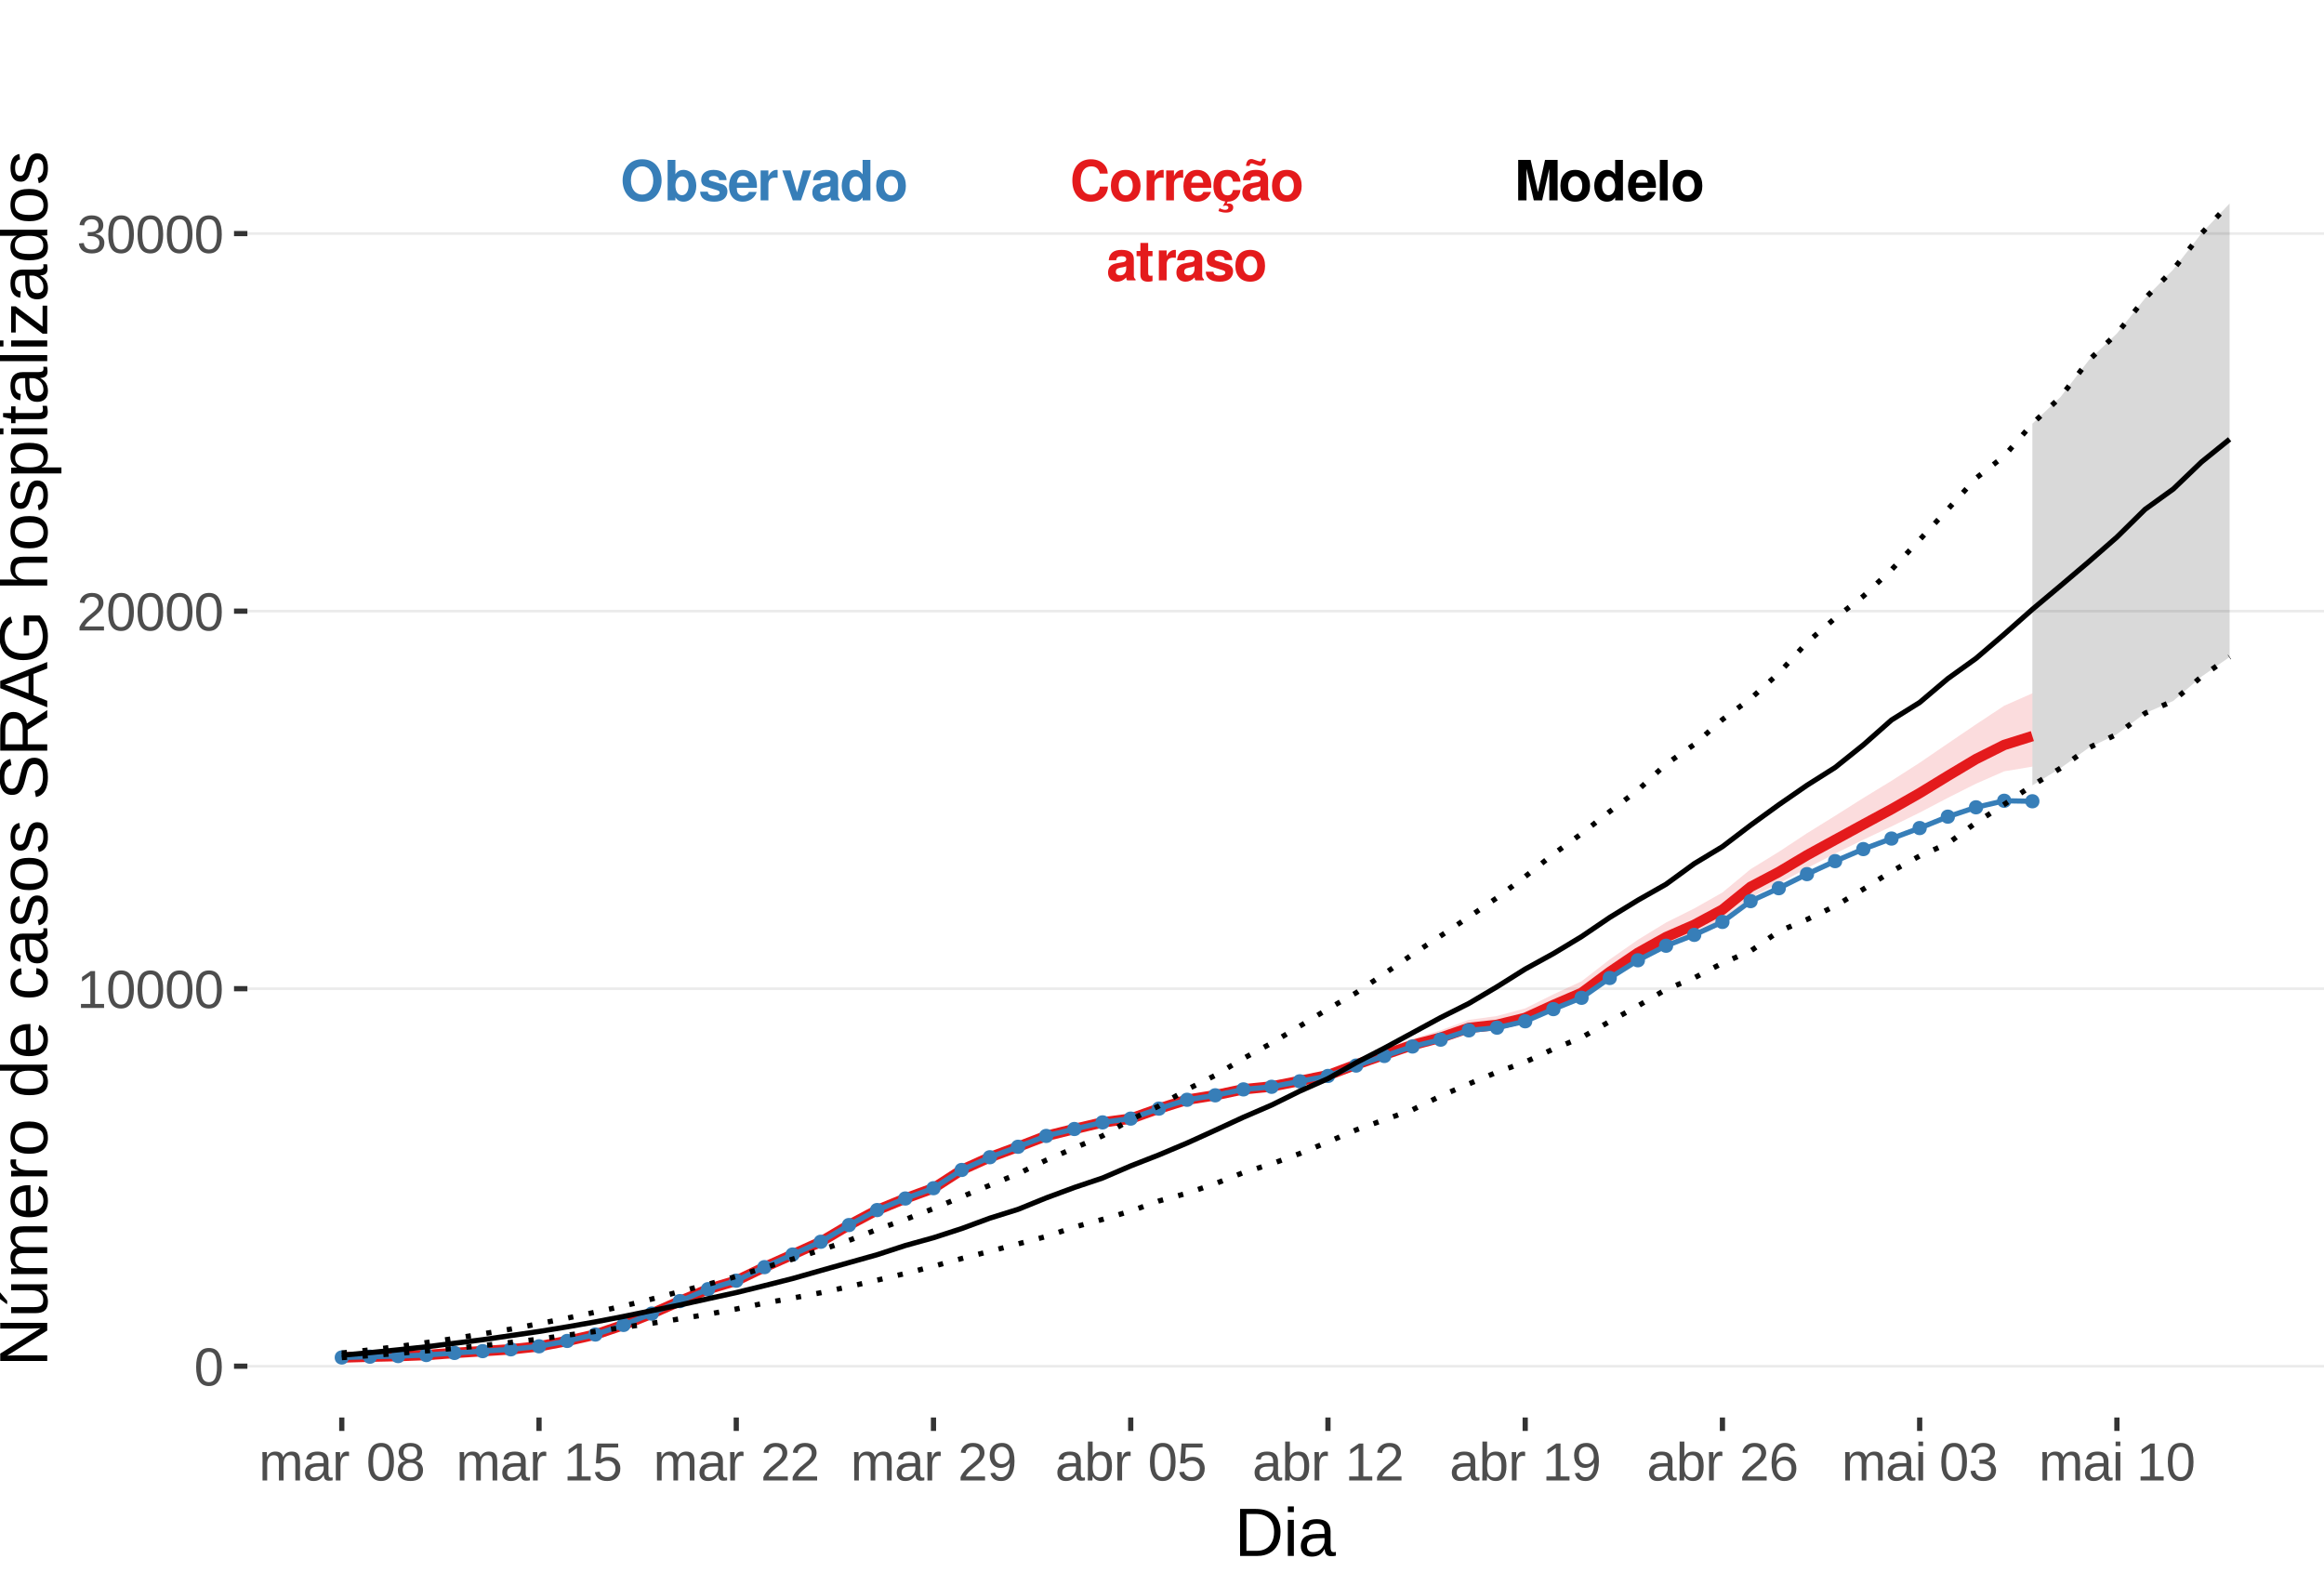 <?xml version="1.0" encoding="UTF-8"?>
<svg xmlns="http://www.w3.org/2000/svg" xmlns:xlink="http://www.w3.org/1999/xlink" width="476pt" height="322pt" viewBox="0 0 476 322" version="1.1">
<defs>
<g>
<symbol overflow="visible" id="glyph0-0">
<path style="stroke:none;" d=""/>
</symbol>
<symbol overflow="visible" id="glyph0-1">
<path style="stroke:none;" d="M 7.75 -5.484 C 7.703 -6.203 7.547 -6.656 7.203 -7.125 C 6.562 -7.969 5.547 -8.422 4.297 -8.422 C 1.953 -8.422 0.5 -6.75 0.5 -4.078 C 0.5 -1.406 1.938 0.266 4.25 0.266 C 6.328 0.266 7.688 -0.938 7.797 -2.828 L 6.125 -2.828 C 6.016 -1.781 5.359 -1.172 4.297 -1.172 C 2.984 -1.172 2.203 -2.234 2.203 -4.047 C 2.203 -5.875 3.016 -6.969 4.359 -6.969 C 5.344 -6.969 5.906 -6.5 6.125 -5.484 Z M 7.75 -5.484 "/>
</symbol>
<symbol overflow="visible" id="glyph0-2">
<path style="stroke:none;" d="M 3.422 -6.25 C 1.547 -6.25 0.391 -5 0.391 -2.984 C 0.391 -0.969 1.547 0.266 3.438 0.266 C 5.312 0.266 6.469 -0.969 6.469 -2.953 C 6.469 -5.031 5.344 -6.25 3.422 -6.25 Z M 3.438 -4.953 C 4.312 -4.953 4.875 -4.172 4.875 -2.969 C 4.875 -1.812 4.281 -1.031 3.438 -1.031 C 2.578 -1.031 1.984 -1.812 1.984 -2.984 C 1.984 -4.172 2.578 -4.953 3.438 -4.953 Z M 3.438 -4.953 "/>
</symbol>
<symbol overflow="visible" id="glyph0-3">
<path style="stroke:none;" d="M 0.719 -6.141 L 0.719 0 L 2.312 0 L 2.312 -3.266 C 2.312 -4.203 2.781 -4.656 3.703 -4.656 C 3.875 -4.656 4 -4.656 4.203 -4.625 L 4.203 -6.234 C 4.125 -6.25 4.078 -6.25 4.016 -6.25 C 3.281 -6.25 2.656 -5.766 2.312 -4.938 L 2.312 -6.141 Z M 0.719 -6.141 "/>
</symbol>
<symbol overflow="visible" id="glyph0-4">
<path style="stroke:none;" d="M 5.953 -2.578 C 5.969 -2.703 5.969 -2.766 5.969 -2.844 C 5.969 -3.453 5.875 -4.031 5.734 -4.453 C 5.328 -5.578 4.328 -6.25 3.094 -6.25 C 1.328 -6.25 0.25 -4.969 0.25 -2.906 C 0.25 -0.938 1.312 0.266 3.062 0.266 C 4.438 0.266 5.547 -0.516 5.906 -1.734 L 4.328 -1.734 C 4.141 -1.234 3.703 -0.953 3.109 -0.953 C 2.656 -0.953 2.297 -1.156 2.062 -1.484 C 1.922 -1.719 1.859 -1.984 1.844 -2.578 Z M 1.859 -3.625 C 1.969 -4.578 2.359 -5.031 3.078 -5.031 C 3.797 -5.031 4.234 -4.531 4.312 -3.625 Z M 1.859 -3.625 "/>
</symbol>
<symbol overflow="visible" id="glyph0-5">
<path style="stroke:none;" d="M 3.312 0.266 C 4.734 0.266 5.812 -0.703 5.938 -2.125 L 4.406 -2.125 C 4.219 -1.328 3.906 -1.031 3.281 -1.031 C 2.938 -1.031 2.594 -1.156 2.406 -1.391 C 2.141 -1.719 1.984 -2.312 1.984 -2.953 C 1.984 -3.531 2.094 -4.078 2.281 -4.438 C 2.469 -4.781 2.828 -4.953 3.281 -4.953 C 3.922 -4.953 4.234 -4.656 4.406 -3.844 L 5.938 -3.844 C 5.828 -5.344 4.828 -6.25 3.281 -6.25 C 1.438 -6.25 0.391 -5.047 0.391 -2.953 C 0.391 -1.078 1.25 0.031 2.828 0.234 L 2.328 1.203 C 2.547 1.109 2.672 1.062 2.891 1.062 C 3.234 1.062 3.469 1.234 3.469 1.469 C 3.469 1.734 3.188 1.938 2.828 1.938 C 2.5 1.938 2.203 1.859 1.641 1.594 L 1.422 2.188 C 2.125 2.438 2.484 2.5 2.984 2.5 C 3.938 2.5 4.453 2.125 4.453 1.438 C 4.453 0.938 4.125 0.641 3.578 0.641 C 3.406 0.641 3.266 0.656 3.109 0.719 Z M 3.312 0.266 "/>
</symbol>
<symbol overflow="visible" id="glyph0-6">
<path style="stroke:none;" d="M 5.953 -0.188 C 5.688 -0.453 5.594 -0.641 5.594 -0.938 L 5.594 -4.359 C 5.594 -5.609 4.75 -6.25 3.078 -6.25 C 1.422 -6.25 0.562 -5.547 0.453 -4.125 L 1.984 -4.125 C 2.062 -4.75 2.328 -4.953 3.109 -4.953 C 3.734 -4.953 4.031 -4.75 4.031 -4.344 C 4.031 -4.141 3.938 -3.969 3.766 -3.875 C 3.547 -3.75 3.547 -3.75 2.766 -3.625 L 2.125 -3.516 C 0.906 -3.312 0.312 -2.688 0.312 -1.578 C 0.312 -0.484 1.062 0.266 2.188 0.266 C 2.859 0.266 3.484 -0.016 4.047 -0.609 C 4.047 -0.297 4.078 -0.188 4.234 0 L 5.953 0 Z M 4.031 -2.469 C 4.031 -1.547 3.578 -1.031 2.781 -1.031 C 2.234 -1.031 1.906 -1.312 1.906 -1.766 C 1.906 -2.234 2.156 -2.469 2.828 -2.609 L 3.359 -2.703 C 3.781 -2.781 3.859 -2.812 4.031 -2.906 Z M 4.406 -8.516 C 4.359 -8.156 4.219 -7.969 3.984 -7.969 C 3.906 -7.969 3.672 -8.016 3.609 -8.047 L 2.781 -8.328 C 2.375 -8.469 2.359 -8.469 2.156 -8.469 C 1.531 -8.469 1.125 -7.953 1.078 -7.062 L 1.797 -7.062 C 1.859 -7.422 1.984 -7.578 2.25 -7.578 C 2.359 -7.578 2.469 -7.547 2.594 -7.5 L 3.406 -7.219 C 3.641 -7.125 3.859 -7.078 4.031 -7.078 C 4.703 -7.078 5.062 -7.547 5.109 -8.516 Z M 4.406 -8.516 "/>
</symbol>
<symbol overflow="visible" id="glyph0-7">
<path style="stroke:none;" d="M 5.953 -0.188 C 5.688 -0.453 5.594 -0.641 5.594 -0.938 L 5.594 -4.359 C 5.594 -5.609 4.75 -6.25 3.078 -6.25 C 1.422 -6.25 0.562 -5.547 0.453 -4.125 L 1.984 -4.125 C 2.062 -4.75 2.328 -4.953 3.109 -4.953 C 3.734 -4.953 4.031 -4.75 4.031 -4.344 C 4.031 -4.141 3.938 -3.969 3.766 -3.875 C 3.547 -3.75 3.547 -3.75 2.766 -3.625 L 2.125 -3.516 C 0.906 -3.312 0.312 -2.688 0.312 -1.578 C 0.312 -0.484 1.062 0.266 2.188 0.266 C 2.859 0.266 3.484 -0.016 4.047 -0.609 C 4.047 -0.297 4.078 -0.188 4.234 0 L 5.953 0 Z M 4.031 -2.469 C 4.031 -1.547 3.578 -1.031 2.781 -1.031 C 2.234 -1.031 1.906 -1.312 1.906 -1.766 C 1.906 -2.234 2.156 -2.469 2.828 -2.609 L 3.359 -2.703 C 3.781 -2.781 3.859 -2.812 4.031 -2.906 Z M 4.031 -2.469 "/>
</symbol>
<symbol overflow="visible" id="glyph0-8">
<path style="stroke:none;" d="M 3.422 -6.016 L 2.531 -6.016 L 2.531 -7.672 L 0.938 -7.672 L 0.938 -6.016 L 0.156 -6.016 L 0.156 -4.953 L 0.938 -4.953 L 0.938 -1.188 C 0.938 -0.219 1.453 0.266 2.5 0.266 C 2.859 0.266 3.125 0.234 3.422 0.141 L 3.422 -0.984 C 3.266 -0.953 3.188 -0.938 3.062 -0.938 C 2.641 -0.938 2.531 -1.062 2.531 -1.609 L 2.531 -4.953 L 3.422 -4.953 Z M 3.422 -6.016 "/>
</symbol>
<symbol overflow="visible" id="glyph0-9">
<path style="stroke:none;" d="M 5.75 -4.156 C 5.719 -5.453 4.719 -6.25 3.078 -6.25 C 1.516 -6.25 0.547 -5.453 0.547 -4.203 C 0.547 -3.781 0.672 -3.438 0.891 -3.203 C 1.109 -2.984 1.297 -2.875 1.891 -2.688 L 3.781 -2.094 C 4.188 -1.969 4.328 -1.844 4.328 -1.594 C 4.328 -1.219 3.875 -0.984 3.141 -0.984 C 2.719 -0.984 2.406 -1.062 2.203 -1.203 C 2.031 -1.328 1.953 -1.453 1.891 -1.781 L 0.328 -1.781 C 0.375 -0.438 1.359 0.266 3.234 0.266 C 4.078 0.266 4.734 0.078 5.188 -0.281 C 5.641 -0.641 5.922 -1.219 5.922 -1.812 C 5.922 -2.609 5.516 -3.125 4.703 -3.359 L 2.703 -3.953 C 2.25 -4.078 2.141 -4.172 2.141 -4.422 C 2.141 -4.766 2.5 -5 3.062 -5 C 3.828 -5 4.203 -4.719 4.203 -4.156 Z M 5.75 -4.156 "/>
</symbol>
<symbol overflow="visible" id="glyph0-10">
<path style="stroke:none;" d="M 2.453 -6.469 L 3.953 0 L 5.656 0 L 7.125 -6.469 L 7.125 0 L 8.828 0 L 8.828 -8.297 L 6.25 -8.297 L 4.797 -1.688 L 3.297 -8.297 L 0.75 -8.297 L 0.75 0 L 2.453 0 Z M 2.453 -6.469 "/>
</symbol>
<symbol overflow="visible" id="glyph0-11">
<path style="stroke:none;" d="M 4.609 0 L 6.203 0 L 6.203 -8.297 L 4.609 -8.297 L 4.609 -5.344 C 4.203 -5.953 3.688 -6.25 2.906 -6.25 C 1.438 -6.25 0.328 -4.828 0.328 -2.984 C 0.328 -2.156 0.578 -1.312 0.984 -0.719 C 1.406 -0.109 2.156 0.266 2.906 0.266 C 3.688 0.266 4.203 -0.016 4.609 -0.625 Z M 3.266 -4.906 C 4.078 -4.906 4.609 -4.141 4.609 -2.953 C 4.609 -1.844 4.062 -1.062 3.266 -1.062 C 2.469 -1.062 1.922 -1.859 1.922 -2.984 C 1.922 -4.125 2.469 -4.906 3.266 -4.906 Z M 3.266 -4.906 "/>
</symbol>
<symbol overflow="visible" id="glyph0-12">
<path style="stroke:none;" d="M 2.359 -8.297 L 0.766 -8.297 L 0.766 0 L 2.359 0 Z M 2.359 -8.297 "/>
</symbol>
<symbol overflow="visible" id="glyph0-13">
<path style="stroke:none;" d="M 4.438 -8.422 C 3.281 -8.422 2.328 -8.047 1.609 -7.281 C 0.875 -6.484 0.453 -5.328 0.453 -4.078 C 0.453 -2.844 0.875 -1.672 1.609 -0.891 C 2.328 -0.109 3.266 0.266 4.453 0.266 C 5.625 0.266 6.562 -0.109 7.281 -0.891 C 8 -1.656 8.438 -2.859 8.438 -4.031 C 8.438 -5.328 8.016 -6.5 7.281 -7.281 C 6.547 -8.062 5.641 -8.422 4.438 -8.422 Z M 4.453 -6.969 C 5.844 -6.969 6.734 -5.828 6.734 -4.031 C 6.734 -2.328 5.812 -1.188 4.453 -1.188 C 3.062 -1.188 2.156 -2.328 2.156 -4.078 C 2.156 -5.828 3.062 -6.969 4.453 -6.969 Z M 4.453 -6.969 "/>
</symbol>
<symbol overflow="visible" id="glyph0-14">
<path style="stroke:none;" d="M 0.672 -8.297 L 0.672 0 L 2.266 0 L 2.266 -0.625 C 2.656 -0.016 3.188 0.266 3.953 0.266 C 5.422 0.266 6.547 -1.141 6.547 -2.984 C 6.547 -3.828 6.297 -4.656 5.875 -5.25 C 5.453 -5.859 4.703 -6.25 3.953 -6.25 C 3.188 -6.25 2.656 -5.953 2.266 -5.344 L 2.266 -8.297 Z M 3.609 -4.906 C 4.391 -4.906 4.953 -4.125 4.953 -2.984 C 4.953 -1.859 4.406 -1.062 3.609 -1.062 C 2.797 -1.062 2.266 -1.828 2.266 -3.016 C 2.266 -4.141 2.812 -4.906 3.609 -4.906 Z M 3.609 -4.906 "/>
</symbol>
<symbol overflow="visible" id="glyph0-15">
<path style="stroke:none;" d="M 3.984 0 L 6.094 -6.141 L 4.406 -6.141 L 3.172 -1.656 L 1.844 -6.141 L 0.156 -6.141 L 2.312 0 Z M 3.984 0 "/>
</symbol>
<symbol overflow="visible" id="glyph1-0">
<path style="stroke:none;" d="M 1.094 -7.562 L 7.141 -7.562 L 7.141 0 L 1.094 0 Z M 1.516 -7.156 L 1.516 -0.406 L 6.734 -0.406 L 6.734 -7.156 Z M 1.516 -7.156 "/>
</symbol>
<symbol overflow="visible" id="glyph1-1">
<path style="stroke:none;" d="M 5.688 -3.781 C 5.688 -2.52 5.461 -1.555 5.016 -0.891 C 4.566 -0.223 3.91 0.109 3.047 0.109 C 2.172 0.109 1.516 -0.219 1.078 -0.875 C 0.648 -1.539 0.438 -2.508 0.438 -3.781 C 0.438 -5.082 0.645 -6.055 1.062 -6.703 C 1.488 -7.359 2.16 -7.688 3.078 -7.688 C 3.973 -7.688 4.629 -7.359 5.047 -6.703 C 5.473 -6.047 5.688 -5.07 5.688 -3.781 Z M 4.703 -3.781 C 4.703 -4.875 4.578 -5.664 4.328 -6.156 C 4.078 -6.645 3.66 -6.891 3.078 -6.891 C 2.484 -6.891 2.055 -6.648 1.797 -6.172 C 1.535 -5.691 1.406 -4.895 1.406 -3.781 C 1.406 -2.707 1.535 -1.922 1.797 -1.422 C 2.066 -0.93 2.488 -0.688 3.062 -0.688 C 3.625 -0.688 4.035 -0.938 4.297 -1.438 C 4.566 -1.945 4.703 -2.727 4.703 -3.781 Z M 4.703 -3.781 "/>
</symbol>
<symbol overflow="visible" id="glyph1-2">
<path style="stroke:none;" d="M 0.844 0 L 0.844 -0.828 L 2.766 -0.828 L 2.766 -6.641 L 1.062 -5.422 L 1.062 -6.344 L 2.844 -7.562 L 3.734 -7.562 L 3.734 -0.828 L 5.578 -0.828 L 5.578 0 Z M 0.844 0 "/>
</symbol>
<symbol overflow="visible" id="glyph1-3">
<path style="stroke:none;" d="M 0.547 0 L 0.547 -0.688 C 0.734 -1.102 0.957 -1.469 1.219 -1.781 C 1.477 -2.102 1.754 -2.395 2.047 -2.656 C 2.336 -2.914 2.625 -3.156 2.906 -3.375 C 3.195 -3.602 3.457 -3.828 3.688 -4.047 C 3.914 -4.273 4.098 -4.508 4.234 -4.75 C 4.379 -4.988 4.453 -5.266 4.453 -5.578 C 4.453 -5.992 4.328 -6.316 4.078 -6.547 C 3.836 -6.773 3.504 -6.891 3.078 -6.891 C 2.66 -6.891 2.316 -6.773 2.047 -6.547 C 1.785 -6.328 1.629 -6.016 1.578 -5.609 L 0.594 -5.703 C 0.664 -6.305 0.922 -6.785 1.359 -7.141 C 1.805 -7.504 2.379 -7.688 3.078 -7.688 C 3.836 -7.688 4.422 -7.504 4.828 -7.141 C 5.242 -6.773 5.453 -6.266 5.453 -5.609 C 5.453 -5.316 5.383 -5.023 5.25 -4.734 C 5.113 -4.441 4.91 -4.148 4.641 -3.859 C 4.379 -3.566 3.875 -3.117 3.125 -2.516 C 2.719 -2.18 2.391 -1.879 2.141 -1.609 C 1.898 -1.336 1.723 -1.078 1.609 -0.828 L 5.562 -0.828 L 5.562 0 Z M 0.547 0 "/>
</symbol>
<symbol overflow="visible" id="glyph1-4">
<path style="stroke:none;" d="M 5.641 -2.094 C 5.641 -1.395 5.414 -0.852 4.969 -0.469 C 4.52 -0.082 3.883 0.109 3.062 0.109 C 2.301 0.109 1.691 -0.062 1.234 -0.406 C 0.773 -0.75 0.504 -1.258 0.422 -1.938 L 1.422 -2.031 C 1.547 -1.133 2.094 -0.688 3.062 -0.688 C 3.551 -0.688 3.93 -0.805 4.203 -1.047 C 4.484 -1.285 4.625 -1.645 4.625 -2.125 C 4.625 -2.531 4.461 -2.848 4.141 -3.078 C 3.828 -3.316 3.375 -3.438 2.781 -3.438 L 2.234 -3.438 L 2.234 -4.266 L 2.766 -4.266 C 3.297 -4.266 3.707 -4.379 4 -4.609 C 4.289 -4.848 4.438 -5.172 4.438 -5.578 C 4.438 -5.984 4.316 -6.301 4.078 -6.531 C 3.836 -6.77 3.484 -6.891 3.016 -6.891 C 2.586 -6.891 2.238 -6.781 1.969 -6.562 C 1.707 -6.344 1.555 -6.035 1.516 -5.641 L 0.547 -5.703 C 0.617 -6.328 0.875 -6.812 1.312 -7.156 C 1.758 -7.508 2.332 -7.688 3.031 -7.688 C 3.781 -7.688 4.363 -7.508 4.781 -7.156 C 5.207 -6.801 5.422 -6.305 5.422 -5.672 C 5.422 -5.191 5.285 -4.801 5.016 -4.5 C 4.742 -4.195 4.352 -3.992 3.844 -3.891 L 3.844 -3.859 C 4.406 -3.797 4.844 -3.602 5.156 -3.281 C 5.477 -2.969 5.641 -2.57 5.641 -2.094 Z M 5.641 -2.094 "/>
</symbol>
<symbol overflow="visible" id="glyph1-5">
<path style="stroke:none;" d="M 4.125 0 L 4.125 -3.688 C 4.125 -4.25 4.047 -4.633 3.891 -4.844 C 3.734 -5.062 3.457 -5.172 3.062 -5.172 C 2.645 -5.172 2.316 -5.016 2.078 -4.703 C 1.836 -4.391 1.719 -3.945 1.719 -3.375 L 1.719 0 L 0.766 0 L 0.766 -4.578 C 0.766 -5.254 0.754 -5.664 0.734 -5.812 L 1.641 -5.812 C 1.648 -5.789 1.656 -5.738 1.656 -5.656 C 1.656 -5.582 1.656 -5.492 1.656 -5.391 C 1.664 -5.297 1.676 -5.102 1.688 -4.812 L 1.703 -4.812 C 1.91 -5.227 2.145 -5.516 2.406 -5.672 C 2.676 -5.836 3.008 -5.922 3.406 -5.922 C 3.844 -5.922 4.188 -5.832 4.438 -5.656 C 4.695 -5.477 4.879 -5.195 4.984 -4.812 L 5 -4.812 C 5.195 -5.207 5.438 -5.488 5.719 -5.656 C 6.008 -5.832 6.352 -5.922 6.75 -5.922 C 7.344 -5.922 7.77 -5.758 8.031 -5.438 C 8.301 -5.125 8.438 -4.602 8.438 -3.875 L 8.438 0 L 7.484 0 L 7.484 -3.688 C 7.484 -4.25 7.406 -4.633 7.25 -4.844 C 7.094 -5.062 6.816 -5.172 6.422 -5.172 C 5.992 -5.172 5.66 -5.016 5.422 -4.703 C 5.191 -4.391 5.078 -3.945 5.078 -3.375 L 5.078 0 Z M 4.125 0 "/>
</symbol>
<symbol overflow="visible" id="glyph1-6">
<path style="stroke:none;" d="M 2.219 0.109 C 1.633 0.109 1.195 -0.039 0.906 -0.344 C 0.613 -0.656 0.469 -1.082 0.469 -1.625 C 0.469 -2.227 0.664 -2.688 1.062 -3 C 1.457 -3.32 2.094 -3.5 2.969 -3.531 L 4.281 -3.547 L 4.281 -3.859 C 4.281 -4.336 4.176 -4.676 3.969 -4.875 C 3.77 -5.082 3.457 -5.188 3.031 -5.188 C 2.602 -5.188 2.289 -5.113 2.094 -4.969 C 1.895 -4.82 1.773 -4.586 1.734 -4.266 L 0.719 -4.344 C 0.883 -5.395 1.664 -5.922 3.062 -5.922 C 3.789 -5.922 4.336 -5.754 4.703 -5.422 C 5.078 -5.086 5.266 -4.602 5.266 -3.969 L 5.266 -1.469 C 5.266 -1.176 5.301 -0.957 5.375 -0.812 C 5.445 -0.664 5.586 -0.594 5.797 -0.594 C 5.891 -0.594 6 -0.609 6.125 -0.641 L 6.125 -0.031 C 5.875 0.02 5.625 0.047 5.375 0.047 C 5.008 0.047 4.742 -0.047 4.578 -0.234 C 4.422 -0.422 4.332 -0.711 4.312 -1.109 L 4.281 -1.109 C 4.031 -0.672 3.738 -0.359 3.406 -0.172 C 3.082 0.016 2.688 0.109 2.219 0.109 Z M 2.438 -0.625 C 2.789 -0.625 3.102 -0.703 3.375 -0.859 C 3.656 -1.016 3.875 -1.234 4.031 -1.516 C 4.195 -1.797 4.281 -2.086 4.281 -2.391 L 4.281 -2.875 L 3.219 -2.844 C 2.77 -2.844 2.426 -2.797 2.188 -2.703 C 1.957 -2.617 1.781 -2.488 1.656 -2.312 C 1.531 -2.133 1.469 -1.898 1.469 -1.609 C 1.469 -1.297 1.551 -1.051 1.719 -0.875 C 1.883 -0.707 2.125 -0.625 2.438 -0.625 Z M 2.438 -0.625 "/>
</symbol>
<symbol overflow="visible" id="glyph1-7">
<path style="stroke:none;" d="M 0.766 0 L 0.766 -4.453 C 0.766 -4.867 0.754 -5.32 0.734 -5.812 L 1.641 -5.812 C 1.672 -5.156 1.688 -4.758 1.688 -4.625 L 1.703 -4.625 C 1.859 -5.125 2.035 -5.461 2.234 -5.641 C 2.441 -5.828 2.727 -5.922 3.094 -5.922 C 3.219 -5.922 3.348 -5.898 3.484 -5.859 L 3.484 -4.984 C 3.348 -5.016 3.176 -5.031 2.969 -5.031 C 2.562 -5.031 2.254 -4.859 2.047 -4.516 C 1.836 -4.172 1.734 -3.676 1.734 -3.031 L 1.734 0 Z M 0.766 0 "/>
</symbol>
<symbol overflow="visible" id="glyph1-8">
<path style="stroke:none;" d=""/>
</symbol>
<symbol overflow="visible" id="glyph1-9">
<path style="stroke:none;" d="M 5.641 -2.109 C 5.641 -1.41 5.414 -0.863 4.969 -0.469 C 4.531 -0.082 3.895 0.109 3.062 0.109 C 2.25 0.109 1.613 -0.082 1.156 -0.469 C 0.707 -0.852 0.484 -1.395 0.484 -2.094 C 0.484 -2.594 0.625 -3.008 0.906 -3.344 C 1.188 -3.676 1.547 -3.879 1.984 -3.953 L 1.984 -3.984 C 1.578 -4.078 1.254 -4.285 1.016 -4.609 C 0.773 -4.93 0.656 -5.305 0.656 -5.734 C 0.656 -6.316 0.867 -6.785 1.297 -7.141 C 1.734 -7.504 2.316 -7.688 3.047 -7.688 C 3.785 -7.688 4.367 -7.508 4.797 -7.156 C 5.234 -6.801 5.453 -6.328 5.453 -5.734 C 5.453 -5.297 5.332 -4.914 5.094 -4.594 C 4.852 -4.27 4.523 -4.066 4.109 -3.984 L 4.109 -3.969 C 4.586 -3.883 4.961 -3.676 5.234 -3.344 C 5.504 -3.02 5.641 -2.609 5.641 -2.109 Z M 4.453 -5.672 C 4.453 -6.535 3.984 -6.969 3.047 -6.969 C 2.586 -6.969 2.238 -6.859 2 -6.641 C 1.758 -6.422 1.641 -6.098 1.641 -5.672 C 1.641 -5.242 1.758 -4.914 2 -4.688 C 2.25 -4.457 2.598 -4.344 3.047 -4.344 C 3.504 -4.344 3.852 -4.445 4.094 -4.656 C 4.332 -4.863 4.453 -5.203 4.453 -5.672 Z M 4.641 -2.203 C 4.641 -2.672 4.5 -3.023 4.219 -3.266 C 3.938 -3.504 3.547 -3.625 3.047 -3.625 C 2.547 -3.625 2.16 -3.492 1.891 -3.234 C 1.617 -2.984 1.484 -2.633 1.484 -2.188 C 1.484 -1.145 2.016 -0.625 3.078 -0.625 C 3.598 -0.625 3.988 -0.75 4.25 -1 C 4.508 -1.25 4.641 -1.648 4.641 -2.203 Z M 4.641 -2.203 "/>
</symbol>
<symbol overflow="visible" id="glyph1-10">
<path style="stroke:none;" d="M 5.656 -2.469 C 5.656 -1.664 5.414 -1.035 4.938 -0.578 C 4.469 -0.117 3.812 0.109 2.969 0.109 C 2.258 0.109 1.688 -0.039 1.25 -0.344 C 0.82 -0.656 0.551 -1.102 0.438 -1.688 L 1.422 -1.812 C 1.617 -1.062 2.141 -0.688 2.984 -0.688 C 3.504 -0.688 3.91 -0.844 4.203 -1.156 C 4.504 -1.469 4.656 -1.895 4.656 -2.438 C 4.656 -2.914 4.504 -3.301 4.203 -3.594 C 3.91 -3.895 3.516 -4.047 3.016 -4.047 C 2.754 -4.047 2.508 -4.004 2.281 -3.922 C 2.051 -3.836 1.828 -3.695 1.609 -3.5 L 0.656 -3.5 L 0.906 -7.562 L 5.219 -7.562 L 5.219 -6.75 L 1.797 -6.75 L 1.656 -4.344 C 2.07 -4.664 2.594 -4.828 3.219 -4.828 C 3.957 -4.828 4.547 -4.609 4.984 -4.172 C 5.43 -3.734 5.656 -3.164 5.656 -2.469 Z M 5.656 -2.469 "/>
</symbol>
<symbol overflow="visible" id="glyph1-11">
<path style="stroke:none;" d="M 5.594 -3.938 C 5.594 -2.633 5.352 -1.633 4.875 -0.938 C 4.406 -0.238 3.734 0.109 2.859 0.109 C 2.266 0.109 1.789 -0.016 1.438 -0.266 C 1.082 -0.516 0.828 -0.914 0.672 -1.469 L 1.594 -1.609 C 1.789 -0.984 2.219 -0.672 2.875 -0.672 C 3.426 -0.672 3.852 -0.926 4.156 -1.438 C 4.469 -1.957 4.629 -2.695 4.641 -3.656 C 4.492 -3.332 4.25 -3.07 3.906 -2.875 C 3.562 -2.676 3.18 -2.578 2.766 -2.578 C 2.078 -2.578 1.531 -2.812 1.125 -3.281 C 0.719 -3.75 0.516 -4.367 0.516 -5.141 C 0.516 -5.93 0.734 -6.551 1.172 -7 C 1.617 -7.457 2.238 -7.688 3.031 -7.688 C 3.875 -7.688 4.508 -7.375 4.938 -6.75 C 5.375 -6.125 5.594 -5.188 5.594 -3.938 Z M 4.547 -4.875 C 4.547 -5.477 4.406 -5.961 4.125 -6.328 C 3.844 -6.703 3.469 -6.891 3 -6.891 C 2.531 -6.891 2.16 -6.734 1.891 -6.422 C 1.629 -6.109 1.5 -5.68 1.5 -5.141 C 1.5 -4.586 1.629 -4.148 1.891 -3.828 C 2.16 -3.504 2.523 -3.344 2.984 -3.344 C 3.266 -3.344 3.523 -3.406 3.766 -3.531 C 4.004 -3.664 4.191 -3.848 4.328 -4.078 C 4.473 -4.305 4.547 -4.57 4.547 -4.875 Z M 4.547 -4.875 "/>
</symbol>
<symbol overflow="visible" id="glyph1-12">
<path style="stroke:none;" d="M 5.656 -2.938 C 5.656 -0.906 4.941 0.109 3.516 0.109 C 3.078 0.109 2.711 0.031 2.422 -0.125 C 2.129 -0.289 1.891 -0.551 1.703 -0.906 C 1.703 -0.789 1.691 -0.617 1.672 -0.391 C 1.66 -0.16 1.648 -0.031 1.641 0 L 0.703 0 C 0.723 -0.195 0.734 -0.598 0.734 -1.203 L 0.734 -7.969 L 1.703 -7.969 L 1.703 -5.703 C 1.703 -5.461 1.695 -5.188 1.688 -4.875 L 1.703 -4.875 C 1.891 -5.25 2.129 -5.516 2.422 -5.672 C 2.711 -5.836 3.078 -5.922 3.516 -5.922 C 4.254 -5.922 4.797 -5.672 5.141 -5.172 C 5.484 -4.68 5.656 -3.938 5.656 -2.938 Z M 4.641 -2.906 C 4.641 -3.719 4.531 -4.297 4.312 -4.641 C 4.102 -4.992 3.754 -5.172 3.266 -5.172 C 2.723 -5.172 2.328 -4.984 2.078 -4.609 C 1.828 -4.242 1.703 -3.656 1.703 -2.844 C 1.703 -2.082 1.82 -1.52 2.062 -1.156 C 2.312 -0.789 2.711 -0.609 3.266 -0.609 C 3.742 -0.609 4.094 -0.785 4.312 -1.141 C 4.531 -1.504 4.641 -2.094 4.641 -2.906 Z M 4.641 -2.906 "/>
</symbol>
<symbol overflow="visible" id="glyph1-13">
<path style="stroke:none;" d="M 5.641 -2.469 C 5.641 -1.676 5.422 -1.047 4.984 -0.578 C 4.547 -0.117 3.945 0.109 3.188 0.109 C 2.332 0.109 1.68 -0.207 1.234 -0.844 C 0.785 -1.477 0.562 -2.398 0.562 -3.609 C 0.562 -4.922 0.797 -5.926 1.266 -6.625 C 1.734 -7.332 2.398 -7.688 3.266 -7.688 C 4.41 -7.688 5.129 -7.172 5.422 -6.141 L 4.5 -5.969 C 4.312 -6.582 3.895 -6.891 3.25 -6.891 C 2.695 -6.891 2.27 -6.633 1.969 -6.125 C 1.664 -5.613 1.516 -4.867 1.516 -3.891 C 1.691 -4.223 1.938 -4.473 2.25 -4.641 C 2.57 -4.805 2.941 -4.891 3.359 -4.891 C 4.055 -4.891 4.609 -4.672 5.016 -4.234 C 5.43 -3.797 5.641 -3.207 5.641 -2.469 Z M 4.656 -2.438 C 4.656 -2.977 4.52 -3.395 4.25 -3.688 C 3.977 -3.988 3.602 -4.141 3.125 -4.141 C 2.676 -4.141 2.312 -4.008 2.031 -3.75 C 1.75 -3.488 1.609 -3.129 1.609 -2.672 C 1.609 -2.078 1.754 -1.594 2.047 -1.219 C 2.336 -0.852 2.707 -0.672 3.156 -0.672 C 3.625 -0.672 3.988 -0.828 4.25 -1.141 C 4.52 -1.453 4.656 -1.883 4.656 -2.438 Z M 4.656 -2.438 "/>
</symbol>
<symbol overflow="visible" id="glyph1-14">
<path style="stroke:none;" d="M 0.734 -7.047 L 0.734 -7.969 L 1.703 -7.969 L 1.703 -7.047 Z M 0.734 0 L 0.734 -5.812 L 1.703 -5.812 L 1.703 0 Z M 0.734 0 "/>
</symbol>
<symbol overflow="visible" id="glyph2-0">
<path style="stroke:none;" d="M 1.406 -9.625 L 9.094 -9.625 L 9.094 0 L 1.406 0 Z M 1.922 -9.109 L 1.922 -0.516 L 8.578 -0.516 L 8.578 -9.109 Z M 1.922 -9.109 "/>
</symbol>
<symbol overflow="visible" id="glyph2-1">
<path style="stroke:none;" d="M 9.438 -4.922 C 9.438 -3.922 9.242 -3.047 8.859 -2.297 C 8.473 -1.555 7.922 -0.988 7.203 -0.594 C 6.492 -0.195 5.676 0 4.75 0 L 1.156 0 L 1.156 -9.625 L 4.328 -9.625 C 5.961 -9.625 7.223 -9.211 8.109 -8.391 C 8.992 -7.578 9.438 -6.422 9.438 -4.922 Z M 8.125 -4.922 C 8.125 -6.109 7.797 -7.016 7.141 -7.641 C 6.492 -8.273 5.551 -8.594 4.312 -8.594 L 2.453 -8.594 L 2.453 -1.047 L 4.594 -1.047 C 5.301 -1.047 5.922 -1.195 6.453 -1.5 C 6.992 -1.812 7.406 -2.258 7.688 -2.844 C 7.977 -3.426 8.125 -4.117 8.125 -4.922 Z M 8.125 -4.922 "/>
</symbol>
<symbol overflow="visible" id="glyph2-2">
<path style="stroke:none;" d="M 0.938 -8.969 L 0.938 -10.141 L 2.172 -10.141 L 2.172 -8.969 Z M 0.938 0 L 0.938 -7.391 L 2.172 -7.391 L 2.172 0 Z M 0.938 0 "/>
</symbol>
<symbol overflow="visible" id="glyph2-3">
<path style="stroke:none;" d="M 2.828 0.141 C 2.086 0.141 1.531 -0.055 1.156 -0.453 C 0.781 -0.848 0.594 -1.383 0.594 -2.062 C 0.594 -2.832 0.844 -3.422 1.344 -3.828 C 1.852 -4.234 2.664 -4.453 3.781 -4.484 L 5.453 -4.516 L 5.453 -4.922 C 5.453 -5.516 5.32 -5.941 5.062 -6.203 C 4.812 -6.461 4.41 -6.594 3.859 -6.594 C 3.305 -6.594 2.906 -6.5 2.656 -6.312 C 2.406 -6.125 2.254 -5.828 2.203 -5.422 L 0.922 -5.531 C 1.129 -6.863 2.117 -7.531 3.891 -7.531 C 4.816 -7.531 5.516 -7.316 5.984 -6.891 C 6.453 -6.461 6.688 -5.848 6.688 -5.047 L 6.688 -1.859 C 6.688 -1.492 6.734 -1.219 6.828 -1.031 C 6.93 -0.852 7.117 -0.766 7.391 -0.766 C 7.504 -0.766 7.633 -0.781 7.781 -0.812 L 7.781 -0.047 C 7.477 0.023 7.164 0.062 6.844 0.062 C 6.383 0.062 6.051 -0.055 5.844 -0.297 C 5.633 -0.535 5.516 -0.91 5.484 -1.422 L 5.453 -1.422 C 5.141 -0.848 4.77 -0.441 4.344 -0.203 C 3.926 0.023 3.422 0.141 2.828 0.141 Z M 3.109 -0.781 C 3.555 -0.781 3.957 -0.883 4.312 -1.094 C 4.664 -1.301 4.941 -1.582 5.141 -1.938 C 5.348 -2.289 5.453 -2.66 5.453 -3.047 L 5.453 -3.656 L 4.109 -3.625 C 3.523 -3.613 3.082 -3.551 2.781 -3.438 C 2.488 -3.332 2.258 -3.164 2.094 -2.938 C 1.938 -2.707 1.859 -2.41 1.859 -2.047 C 1.859 -1.641 1.969 -1.328 2.188 -1.109 C 2.406 -0.891 2.711 -0.781 3.109 -0.781 Z M 3.109 -0.781 "/>
</symbol>
<symbol overflow="visible" id="glyph3-0">
<path style="stroke:none;" d="M -9.625 -1.406 L -9.625 -9.094 L 0 -9.094 L 0 -1.406 Z M -9.109 -1.922 L -0.516 -1.922 L -0.516 -8.578 L -9.109 -8.578 Z M -9.109 -1.922 "/>
</symbol>
<symbol overflow="visible" id="glyph3-1">
<path style="stroke:none;" d="M 0 -7.391 L -8.203 -2.25 L -7.547 -2.281 L -6.406 -2.312 L 0 -2.312 L 0 -1.156 L -9.625 -1.156 L -9.625 -2.672 L -1.375 -7.875 C -2.27 -7.82 -2.914 -7.797 -3.312 -7.797 L -9.625 -7.797 L -9.625 -8.969 L 0 -8.969 Z M 0 -7.391 "/>
</symbol>
<symbol overflow="visible" id="glyph3-2">
<path style="stroke:none;" d="M -7.391 -2.188 L -2.703 -2.188 C -2.211 -2.188 -1.832 -2.234 -1.562 -2.328 C -1.301 -2.43 -1.109 -2.586 -0.984 -2.797 C -0.867 -3.004 -0.812 -3.312 -0.812 -3.719 C -0.812 -4.312 -1.016 -4.773 -1.422 -5.109 C -1.828 -5.453 -2.391 -5.625 -3.109 -5.625 L -7.391 -5.625 L -7.391 -6.859 L -1.578 -6.859 C -0.711 -6.859 -0.188 -6.875 0 -6.906 L 0 -5.734 C -0.02 -5.734 -0.078 -5.727 -0.172 -5.719 C -0.273 -5.719 -0.391 -5.711 -0.516 -5.703 C -0.648 -5.703 -0.898 -5.695 -1.266 -5.688 L -1.266 -5.672 C -0.754 -5.391 -0.391 -5.062 -0.172 -4.688 C 0.035 -4.312 0.141 -3.848 0.141 -3.297 C 0.141 -2.484 -0.062 -1.891 -0.469 -1.516 C -0.875 -1.141 -1.539 -0.953 -2.469 -0.953 L -7.391 -0.953 Z M -8.203 -2.844 L -8.344 -2.844 L -10.312 -4.312 L -10.312 -5.734 L -10.109 -5.734 L -8.203 -3.484 Z M -8.203 -2.844 "/>
</symbol>
<symbol overflow="visible" id="glyph3-3">
<path style="stroke:none;" d="M 0 -5.25 L -4.688 -5.25 C -5.406 -5.25 -5.898 -5.148 -6.172 -4.953 C -6.441 -4.754 -6.578 -4.398 -6.578 -3.891 C -6.578 -3.367 -6.375 -2.953 -5.969 -2.641 C -5.57 -2.336 -5.008 -2.188 -4.281 -2.188 L 0 -2.188 L 0 -0.969 L -5.812 -0.969 C -6.676 -0.969 -7.203 -0.957 -7.391 -0.938 L -7.391 -2.094 C -7.367 -2.094 -7.305 -2.094 -7.203 -2.094 C -7.109 -2.102 -6.992 -2.113 -6.859 -2.125 C -6.734 -2.133 -6.488 -2.141 -6.125 -2.141 L -6.125 -2.172 C -6.656 -2.43 -7.02 -2.734 -7.219 -3.078 C -7.426 -3.422 -7.531 -3.836 -7.531 -4.328 C -7.531 -4.891 -7.414 -5.332 -7.188 -5.656 C -6.969 -5.977 -6.613 -6.207 -6.125 -6.344 L -6.125 -6.359 C -6.625 -6.609 -6.984 -6.914 -7.203 -7.281 C -7.422 -7.645 -7.531 -8.082 -7.531 -8.594 C -7.531 -9.344 -7.328 -9.883 -6.922 -10.219 C -6.516 -10.562 -5.848 -10.734 -4.922 -10.734 L 0 -10.734 L 0 -9.516 L -4.688 -9.516 C -5.406 -9.516 -5.898 -9.414 -6.172 -9.219 C -6.441 -9.031 -6.578 -8.68 -6.578 -8.172 C -6.578 -7.629 -6.379 -7.207 -5.984 -6.906 C -5.586 -6.613 -5.02 -6.469 -4.281 -6.469 L 0 -6.469 Z M 0 -5.25 "/>
</symbol>
<symbol overflow="visible" id="glyph3-4">
<path style="stroke:none;" d="M -3.438 -1.891 C -2.594 -1.891 -1.938 -2.062 -1.469 -2.406 C -1.008 -2.758 -0.781 -3.273 -0.781 -3.953 C -0.781 -4.484 -0.883 -4.91 -1.094 -5.234 C -1.312 -5.555 -1.586 -5.773 -1.922 -5.891 L -1.609 -6.969 C -0.441 -6.52 0.141 -5.516 0.141 -3.953 C 0.141 -2.859 -0.18 -2.023 -0.828 -1.453 C -1.484 -0.879 -2.457 -0.594 -3.75 -0.594 C -4.969 -0.594 -5.898 -0.879 -6.547 -1.453 C -7.203 -2.023 -7.531 -2.844 -7.531 -3.906 C -7.531 -6.082 -6.223 -7.172 -3.609 -7.172 L -3.438 -7.172 Z M -4.375 -5.891 C -5.156 -5.828 -5.723 -5.629 -6.078 -5.297 C -6.441 -4.973 -6.625 -4.504 -6.625 -3.891 C -6.625 -3.285 -6.422 -2.805 -6.016 -2.453 C -5.617 -2.109 -5.07 -1.926 -4.375 -1.906 Z M -4.375 -5.891 "/>
</symbol>
<symbol overflow="visible" id="glyph3-5">
<path style="stroke:none;" d="M 0 -0.969 L -5.672 -0.969 C -6.191 -0.969 -6.766 -0.957 -7.391 -0.938 L -7.391 -2.094 C -6.555 -2.125 -6.055 -2.141 -5.891 -2.141 L -5.891 -2.172 C -6.523 -2.367 -6.957 -2.594 -7.188 -2.844 C -7.414 -3.102 -7.531 -3.469 -7.531 -3.938 C -7.531 -4.094 -7.508 -4.258 -7.469 -4.438 L -6.344 -4.438 C -6.383 -4.27 -6.406 -4.051 -6.406 -3.781 C -6.406 -3.27 -6.188 -2.879 -5.75 -2.609 C -5.312 -2.336 -4.68 -2.203 -3.859 -2.203 L 0 -2.203 Z M 0 -0.969 "/>
</symbol>
<symbol overflow="visible" id="glyph3-6">
<path style="stroke:none;" d="M -3.703 -7.203 C -2.41 -7.203 -1.445 -6.914 -0.812 -6.344 C -0.176 -5.77 0.141 -4.941 0.141 -3.859 C 0.141 -2.785 -0.188 -1.973 -0.844 -1.422 C -1.508 -0.867 -2.461 -0.594 -3.703 -0.594 C -6.254 -0.594 -7.531 -1.695 -7.531 -3.906 C -7.531 -5.031 -7.219 -5.859 -6.594 -6.391 C -5.977 -6.93 -5.016 -7.203 -3.703 -7.203 Z M -3.703 -5.906 C -4.723 -5.906 -5.461 -5.754 -5.922 -5.453 C -6.391 -5.148 -6.625 -4.641 -6.625 -3.922 C -6.625 -3.203 -6.383 -2.68 -5.906 -2.359 C -5.438 -2.035 -4.703 -1.875 -3.703 -1.875 C -2.734 -1.875 -2 -2.031 -1.5 -2.344 C -1.008 -2.664 -0.766 -3.164 -0.766 -3.844 C -0.766 -4.582 -1 -5.109 -1.469 -5.422 C -1.945 -5.742 -2.691 -5.906 -3.703 -5.906 Z M -3.703 -5.906 "/>
</symbol>
<symbol overflow="visible" id="glyph3-7">
<path style="stroke:none;" d=""/>
</symbol>
<symbol overflow="visible" id="glyph3-8">
<path style="stroke:none;" d="M -1.188 -5.609 C -0.719 -5.379 -0.379 -5.078 -0.172 -4.703 C 0.035 -4.328 0.141 -3.863 0.141 -3.312 C 0.141 -2.375 -0.172 -1.688 -0.797 -1.25 C -1.43 -0.812 -2.391 -0.594 -3.672 -0.594 C -6.242 -0.594 -7.531 -1.5 -7.531 -3.312 C -7.531 -3.875 -7.426 -4.336 -7.219 -4.703 C -7.02 -5.078 -6.695 -5.379 -6.25 -5.609 L -6.25 -5.625 L -7.078 -5.609 L -10.141 -5.609 L -10.141 -6.844 L -1.531 -6.844 C -0.758 -6.844 -0.25 -6.859 0 -6.891 L 0 -5.703 C -0.07 -5.691 -0.238 -5.676 -0.5 -5.656 C -0.77 -5.645 -1 -5.641 -1.188 -5.641 Z M -3.703 -1.875 C -2.672 -1.875 -1.93 -2.008 -1.484 -2.281 C -1.035 -2.562 -0.812 -3.008 -0.812 -3.625 C -0.812 -4.32 -1.051 -4.828 -1.531 -5.141 C -2.02 -5.453 -2.77 -5.609 -3.781 -5.609 C -4.758 -5.609 -5.477 -5.453 -5.938 -5.141 C -6.395 -4.828 -6.625 -4.328 -6.625 -3.641 C -6.625 -3.016 -6.395 -2.562 -5.938 -2.281 C -5.477 -2.008 -4.734 -1.875 -3.703 -1.875 Z M -3.703 -1.875 "/>
</symbol>
<symbol overflow="visible" id="glyph3-9">
<path style="stroke:none;" d="M -3.734 -1.875 C -2.742 -1.875 -2.008 -2.031 -1.531 -2.344 C -1.062 -2.656 -0.828 -3.125 -0.828 -3.75 C -0.828 -4.188 -0.945 -4.551 -1.188 -4.844 C -1.426 -5.133 -1.789 -5.316 -2.281 -5.391 L -2.203 -6.625 C -1.492 -6.531 -0.926 -6.227 -0.5 -5.719 C -0.07 -5.207 0.141 -4.562 0.141 -3.781 C 0.141 -2.75 -0.188 -1.957 -0.844 -1.406 C -1.5 -0.863 -2.453 -0.594 -3.703 -0.594 C -4.953 -0.594 -5.898 -0.863 -6.547 -1.406 C -7.203 -1.957 -7.531 -2.742 -7.531 -3.766 C -7.531 -4.523 -7.332 -5.156 -6.938 -5.656 C -6.551 -6.156 -6.016 -6.469 -5.328 -6.594 L -5.234 -5.328 C -5.641 -5.266 -5.961 -5.102 -6.203 -4.844 C -6.441 -4.582 -6.562 -4.211 -6.562 -3.734 C -6.562 -3.078 -6.344 -2.602 -5.906 -2.312 C -5.477 -2.02 -4.754 -1.875 -3.734 -1.875 Z M -3.734 -1.875 "/>
</symbol>
<symbol overflow="visible" id="glyph3-10">
<path style="stroke:none;" d="M 0.141 -2.828 C 0.141 -2.086 -0.055 -1.531 -0.453 -1.156 C -0.848 -0.781 -1.383 -0.594 -2.062 -0.594 C -2.832 -0.594 -3.422 -0.844 -3.828 -1.344 C -4.234 -1.852 -4.453 -2.664 -4.484 -3.781 L -4.516 -5.453 L -4.922 -5.453 C -5.516 -5.453 -5.941 -5.32 -6.203 -5.062 C -6.461 -4.812 -6.594 -4.41 -6.594 -3.859 C -6.594 -3.305 -6.5 -2.906 -6.312 -2.656 C -6.125 -2.406 -5.828 -2.254 -5.422 -2.203 L -5.531 -0.922 C -6.863 -1.129 -7.531 -2.117 -7.531 -3.891 C -7.531 -4.816 -7.316 -5.516 -6.891 -5.984 C -6.461 -6.453 -5.848 -6.688 -5.047 -6.688 L -1.859 -6.688 C -1.492 -6.688 -1.219 -6.734 -1.031 -6.828 C -0.852 -6.93 -0.766 -7.117 -0.766 -7.391 C -0.766 -7.504 -0.781 -7.633 -0.812 -7.781 L -0.047 -7.781 C 0.023 -7.477 0.062 -7.164 0.062 -6.844 C 0.062 -6.383 -0.055 -6.051 -0.297 -5.844 C -0.535 -5.633 -0.91 -5.516 -1.422 -5.484 L -1.422 -5.453 C -0.848 -5.141 -0.441 -4.77 -0.203 -4.344 C 0.023 -3.926 0.141 -3.422 0.141 -2.828 Z M -0.781 -3.109 C -0.781 -3.555 -0.883 -3.957 -1.094 -4.312 C -1.301 -4.664 -1.582 -4.941 -1.938 -5.141 C -2.289 -5.348 -2.66 -5.453 -3.047 -5.453 L -3.656 -5.453 L -3.625 -4.109 C -3.613 -3.523 -3.551 -3.082 -3.438 -2.781 C -3.332 -2.488 -3.164 -2.258 -2.938 -2.094 C -2.707 -1.938 -2.41 -1.859 -2.047 -1.859 C -1.641 -1.859 -1.328 -1.969 -1.109 -2.188 C -0.891 -2.406 -0.781 -2.711 -0.781 -3.109 Z M -0.781 -3.109 "/>
</symbol>
<symbol overflow="visible" id="glyph3-11">
<path style="stroke:none;" d="M -2.047 -6.5 C -1.348 -6.5 -0.805 -6.234 -0.422 -5.703 C -0.047 -5.18 0.141 -4.445 0.141 -3.5 C 0.141 -2.57 -0.008 -1.859 -0.312 -1.359 C -0.613 -0.859 -1.086 -0.535 -1.734 -0.391 L -1.953 -1.484 C -1.555 -1.586 -1.266 -1.801 -1.078 -2.125 C -0.891 -2.457 -0.797 -2.914 -0.797 -3.5 C -0.797 -4.125 -0.891 -4.578 -1.078 -4.859 C -1.273 -5.148 -1.566 -5.297 -1.953 -5.297 C -2.242 -5.297 -2.477 -5.195 -2.656 -5 C -2.844 -4.801 -2.992 -4.477 -3.109 -4.031 L -3.344 -3.141 C -3.52 -2.43 -3.695 -1.926 -3.875 -1.625 C -4.051 -1.332 -4.266 -1.102 -4.516 -0.938 C -4.766 -0.77 -5.07 -0.688 -5.438 -0.688 C -6.113 -0.688 -6.629 -0.926 -6.984 -1.406 C -7.336 -1.883 -7.516 -2.582 -7.516 -3.5 C -7.516 -4.32 -7.367 -4.973 -7.078 -5.453 C -6.797 -5.93 -6.336 -6.234 -5.703 -6.359 L -5.562 -5.25 C -5.895 -5.188 -6.145 -5.004 -6.312 -4.703 C -6.488 -4.41 -6.578 -4.008 -6.578 -3.5 C -6.578 -2.945 -6.492 -2.535 -6.328 -2.266 C -6.16 -2.004 -5.906 -1.875 -5.562 -1.875 C -5.352 -1.875 -5.18 -1.926 -5.047 -2.031 C -4.91 -2.145 -4.789 -2.305 -4.688 -2.516 C -4.594 -2.734 -4.461 -3.191 -4.297 -3.891 C -4.129 -4.535 -3.977 -5 -3.844 -5.281 C -3.707 -5.57 -3.551 -5.801 -3.375 -5.969 C -3.207 -6.133 -3.016 -6.266 -2.797 -6.359 C -2.578 -6.453 -2.328 -6.5 -2.047 -6.5 Z M -2.047 -6.5 "/>
</symbol>
<symbol overflow="visible" id="glyph3-12">
<path style="stroke:none;" d="M -2.656 -8.703 C -1.77 -8.703 -1.082 -8.352 -0.594 -7.656 C -0.102 -6.957 0.141 -5.977 0.141 -4.719 C 0.141 -2.375 -0.676 -1.016 -2.312 -0.641 L -2.562 -1.906 C -1.988 -2.051 -1.562 -2.359 -1.281 -2.828 C -1.008 -3.305 -0.875 -3.953 -0.875 -4.766 C -0.875 -5.609 -1.02 -6.258 -1.312 -6.719 C -1.602 -7.176 -2.031 -7.406 -2.594 -7.406 C -2.906 -7.406 -3.16 -7.332 -3.359 -7.188 C -3.555 -7.039 -3.719 -6.836 -3.844 -6.578 C -3.969 -6.316 -4.07 -6.004 -4.156 -5.641 C -4.25 -5.285 -4.344 -4.891 -4.438 -4.453 C -4.613 -3.691 -4.785 -3.113 -4.953 -2.719 C -5.117 -2.332 -5.305 -2.023 -5.516 -1.797 C -5.723 -1.566 -5.961 -1.391 -6.234 -1.266 C -6.516 -1.148 -6.836 -1.094 -7.203 -1.094 C -8.023 -1.094 -8.66 -1.406 -9.109 -2.031 C -9.555 -2.664 -9.781 -3.57 -9.781 -4.75 C -9.781 -5.844 -9.609 -6.676 -9.266 -7.25 C -8.93 -7.832 -8.363 -8.238 -7.562 -8.469 L -7.328 -7.188 C -7.836 -7.039 -8.207 -6.77 -8.438 -6.375 C -8.676 -5.977 -8.797 -5.43 -8.797 -4.734 C -8.797 -3.961 -8.664 -3.375 -8.406 -2.969 C -8.156 -2.562 -7.773 -2.359 -7.266 -2.359 C -6.973 -2.359 -6.727 -2.438 -6.531 -2.594 C -6.332 -2.75 -6.164 -2.973 -6.031 -3.266 C -5.906 -3.566 -5.742 -4.16 -5.547 -5.047 C -5.473 -5.336 -5.398 -5.629 -5.328 -5.922 C -5.266 -6.223 -5.18 -6.504 -5.078 -6.766 C -4.984 -7.035 -4.867 -7.285 -4.734 -7.516 C -4.609 -7.754 -4.445 -7.961 -4.25 -8.141 C -4.062 -8.316 -3.836 -8.453 -3.578 -8.547 C -3.316 -8.648 -3.008 -8.703 -2.656 -8.703 Z M -2.656 -8.703 "/>
</symbol>
<symbol overflow="visible" id="glyph3-13">
<path style="stroke:none;" d="M 0 -7.953 L -4 -5.453 L -4 -2.453 L 0 -2.453 L 0 -1.156 L -9.625 -1.156 L -9.625 -5.688 C -9.625 -6.77 -9.379 -7.602 -8.891 -8.188 C -8.41 -8.781 -7.738 -9.078 -6.875 -9.078 C -6.156 -9.078 -5.551 -8.867 -5.062 -8.453 C -4.582 -8.035 -4.281 -7.461 -4.156 -6.734 L 0 -9.469 Z M -6.859 -7.766 C -7.422 -7.766 -7.848 -7.57 -8.141 -7.188 C -8.441 -6.812 -8.594 -6.266 -8.594 -5.547 L -8.594 -2.453 L -5.031 -2.453 L -5.031 -5.609 C -5.031 -6.297 -5.191 -6.828 -5.516 -7.203 C -5.836 -7.578 -6.285 -7.766 -6.859 -7.766 Z M -6.859 -7.766 "/>
</symbol>
<symbol overflow="visible" id="glyph3-14">
<path style="stroke:none;" d="M 0 -7.984 L -2.812 -6.875 L -2.812 -2.484 L 0 -1.375 L 0 -0.031 L -9.625 -3.953 L -9.625 -5.438 L 0 -9.312 Z M -8.641 -4.688 L -8.453 -4.625 C -8.078 -4.508 -7.594 -4.336 -7 -4.109 L -3.828 -2.891 L -3.828 -6.484 L -7.016 -5.25 C -7.328 -5.125 -7.68 -5 -8.078 -4.875 Z M -8.641 -4.688 "/>
</symbol>
<symbol overflow="visible" id="glyph3-15">
<path style="stroke:none;" d="M -4.859 -0.703 C -6.422 -0.703 -7.629 -1.117 -8.484 -1.953 C -9.348 -2.797 -9.781 -3.977 -9.781 -5.5 C -9.781 -6.562 -9.598 -7.426 -9.234 -8.094 C -8.879 -8.758 -8.301 -9.27 -7.5 -9.625 L -7.141 -8.391 C -7.68 -8.117 -8.078 -7.738 -8.328 -7.25 C -8.578 -6.77 -8.703 -6.176 -8.703 -5.469 C -8.703 -4.352 -8.363 -3.5 -7.688 -2.906 C -7.02 -2.32 -6.078 -2.031 -4.859 -2.031 C -3.641 -2.031 -2.676 -2.344 -1.969 -2.969 C -1.27 -3.594 -0.922 -4.457 -0.922 -5.562 C -0.922 -6.188 -1.016 -6.77 -1.203 -7.312 C -1.398 -7.863 -1.66 -8.305 -1.984 -8.641 L -3.719 -8.641 L -3.719 -5.766 L -4.812 -5.766 L -4.812 -9.844 L -1.5 -9.844 C -0.977 -9.332 -0.57 -8.707 -0.281 -7.969 C 0 -7.227 0.141 -6.426 0.141 -5.562 C 0.141 -4.551 -0.055 -3.68 -0.453 -2.953 C -0.859 -2.223 -1.438 -1.664 -2.188 -1.281 C -2.945 -0.895 -3.836 -0.703 -4.859 -0.703 Z M -4.859 -0.703 "/>
</symbol>
<symbol overflow="visible" id="glyph3-16">
<path style="stroke:none;" d="M -6.125 -2.172 C -6.613 -2.43 -6.969 -2.742 -7.188 -3.109 C -7.414 -3.484 -7.531 -3.957 -7.531 -4.531 C -7.531 -5.332 -7.332 -5.922 -6.938 -6.297 C -6.539 -6.68 -5.867 -6.875 -4.922 -6.875 L 0 -6.875 L 0 -5.641 L -4.688 -5.641 C -5.207 -5.641 -5.594 -5.594 -5.844 -5.5 C -6.102 -5.406 -6.289 -5.25 -6.406 -5.031 C -6.52 -4.812 -6.578 -4.504 -6.578 -4.109 C -6.578 -3.535 -6.375 -3.07 -5.969 -2.719 C -5.57 -2.375 -5.035 -2.203 -4.359 -2.203 L 0 -2.203 L 0 -0.969 L -10.141 -0.969 L -10.141 -2.203 L -7.5 -2.203 C -7.227 -2.203 -6.941 -2.191 -6.641 -2.172 C -6.348 -2.16 -6.176 -2.148 -6.125 -2.141 Z M -6.125 -2.172 "/>
</symbol>
<symbol overflow="visible" id="glyph3-17">
<path style="stroke:none;" d="M -3.734 -7.203 C -1.148 -7.203 0.141 -6.297 0.141 -4.484 C 0.141 -3.336 -0.289 -2.57 -1.156 -2.188 L -1.156 -2.141 C -1.113 -2.16 -0.723 -2.172 0.016 -2.172 L 2.906 -2.172 L 2.906 -0.938 L -5.891 -0.938 C -6.648 -0.938 -7.148 -0.926 -7.391 -0.906 L -7.391 -2.094 C -7.379 -2.094 -7.316 -2.098 -7.203 -2.109 C -7.086 -2.117 -6.914 -2.129 -6.688 -2.141 C -6.457 -2.148 -6.297 -2.156 -6.203 -2.156 L -6.203 -2.188 C -6.66 -2.406 -6.992 -2.691 -7.203 -3.047 C -7.422 -3.41 -7.531 -3.891 -7.531 -4.484 C -7.531 -5.391 -7.223 -6.066 -6.609 -6.516 C -5.992 -6.973 -5.035 -7.203 -3.734 -7.203 Z M -3.703 -5.906 C -4.734 -5.906 -5.469 -5.766 -5.906 -5.484 C -6.352 -5.211 -6.578 -4.77 -6.578 -4.156 C -6.578 -3.676 -6.473 -3.297 -6.266 -3.016 C -6.066 -2.742 -5.75 -2.535 -5.312 -2.391 C -4.875 -2.242 -4.305 -2.172 -3.609 -2.172 C -2.641 -2.172 -1.922 -2.328 -1.453 -2.641 C -0.992 -2.953 -0.766 -3.457 -0.766 -4.156 C -0.766 -4.758 -0.988 -5.203 -1.438 -5.484 C -1.895 -5.766 -2.648 -5.906 -3.703 -5.906 Z M -3.703 -5.906 "/>
</symbol>
<symbol overflow="visible" id="glyph3-18">
<path style="stroke:none;" d="M -8.969 -0.938 L -10.141 -0.938 L -10.141 -2.172 L -8.969 -2.172 Z M 0 -0.938 L -7.391 -0.938 L -7.391 -2.172 L 0 -2.172 Z M 0 -0.938 "/>
</symbol>
<symbol overflow="visible" id="glyph3-19">
<path style="stroke:none;" d="M -0.062 -3.781 C 0.051 -3.375 0.109 -2.961 0.109 -2.547 C 0.109 -1.555 -0.445 -1.062 -1.562 -1.062 L -6.5 -1.062 L -6.5 -0.219 L -7.391 -0.219 L -7.391 -1.109 L -9.047 -1.484 L -9.047 -2.297 L -7.391 -2.297 L -7.391 -3.672 L -6.5 -3.672 L -6.5 -2.297 L -1.828 -2.297 C -1.473 -2.297 -1.223 -2.352 -1.078 -2.469 C -0.941 -2.582 -0.875 -2.785 -0.875 -3.078 C -0.875 -3.242 -0.906 -3.477 -0.969 -3.781 Z M -0.062 -3.781 "/>
</symbol>
<symbol overflow="visible" id="glyph3-20">
<path style="stroke:none;" d="M 0 -0.938 L -10.141 -0.938 L -10.141 -2.172 L 0 -2.172 Z M 0 -0.938 "/>
</symbol>
<symbol overflow="visible" id="glyph3-21">
<path style="stroke:none;" d="M 0 -0.562 L -0.938 -0.562 L -6.453 -4.703 L -6.453 -0.797 L -7.391 -0.797 L -7.391 -6.156 L -6.453 -6.156 L -0.953 -2.016 L -0.953 -6.297 L 0 -6.297 Z M 0 -0.562 "/>
</symbol>
</g>
<clipPath id="clip1">
  <path d="M 50.672 20.48 L 476 20.48 L 476 290.328 L 50.672 290.328 Z M 50.672 20.48 "/>
</clipPath>
<clipPath id="clip2">
  <path d="M 50.672 279 L 476 279 L 476 281 L 50.672 281 Z M 50.672 279 "/>
</clipPath>
<clipPath id="clip3">
  <path d="M 50.672 202 L 476 202 L 476 203 L 50.672 203 Z M 50.672 202 "/>
</clipPath>
<clipPath id="clip4">
  <path d="M 50.672 124 L 476 124 L 476 126 L 50.672 126 Z M 50.672 124 "/>
</clipPath>
<clipPath id="clip5">
  <path d="M 50.672 47 L 476 47 L 476 49 L 50.672 49 Z M 50.672 47 "/>
</clipPath>
</defs>
<g id="surface9619">
<rect x="0" y="0" width="476" height="322" style="fill:rgb(100%,100%,100%);fill-opacity:1;stroke:none;"/>
<rect x="0" y="0" width="476" height="322" style="fill:rgb(100%,100%,100%);fill-opacity:1;stroke:none;"/>
<path style="fill:none;stroke-width:1.067;stroke-linecap:round;stroke-linejoin:round;stroke:rgb(100%,100%,100%);stroke-opacity:1;stroke-miterlimit:10;" d="M 0 322 L 476 322 L 476 0 L 0 0 Z M 0 322 "/>
<g clip-path="url(#clip1)" clip-rule="nonzero">
<path style=" stroke:none;fill-rule:nonzero;fill:rgb(100%,100%,100%);fill-opacity:1;" d="M 50.672 290.328 L 476 290.328 L 476 20.48 L 50.672 20.48 Z M 50.672 290.328 "/>
</g>
<g clip-path="url(#clip2)" clip-rule="nonzero">
<path style="fill:none;stroke-width:0.533;stroke-linecap:butt;stroke-linejoin:round;stroke:rgb(92.157%,92.157%,92.157%);stroke-opacity:1;stroke-miterlimit:10;" d="M 50.672 279.816 L 476 279.816 "/>
</g>
<g clip-path="url(#clip3)" clip-rule="nonzero">
<path style="fill:none;stroke-width:0.533;stroke-linecap:butt;stroke-linejoin:round;stroke:rgb(92.157%,92.157%,92.157%);stroke-opacity:1;stroke-miterlimit:10;" d="M 50.672 202.492 L 476 202.492 "/>
</g>
<g clip-path="url(#clip4)" clip-rule="nonzero">
<path style="fill:none;stroke-width:0.533;stroke-linecap:butt;stroke-linejoin:round;stroke:rgb(92.157%,92.157%,92.157%);stroke-opacity:1;stroke-miterlimit:10;" d="M 50.672 125.168 L 476 125.168 "/>
</g>
<g clip-path="url(#clip5)" clip-rule="nonzero">
<path style="fill:none;stroke-width:0.533;stroke-linecap:butt;stroke-linejoin:round;stroke:rgb(92.157%,92.157%,92.157%);stroke-opacity:1;stroke-miterlimit:10;" d="M 50.672 47.844 L 476 47.844 "/>
</g>
<path style=" stroke:none;fill-rule:nonzero;fill:rgb(0%,0%,0%);fill-opacity:0.149;" d="M 416.27 86.777 L 422.039 81.305 L 427.812 73.797 L 433.582 68.305 L 439.355 61.098 L 445.125 55.207 L 450.895 47.812 L 456.668 41.672 L 456.668 134.559 L 450.895 138.59 L 445.125 143.559 L 439.355 146.074 L 433.582 150.379 L 427.812 153.16 L 422.039 157.328 L 416.27 160.848 Z M 416.27 86.777 "/>
<path style=" stroke:none;fill-rule:nonzero;fill:rgb(89.412%,10.196%,10.98%);fill-opacity:0.149;" d="M 70.004 278.031 L 75.777 277.867 L 81.547 277.742 L 87.316 277.527 L 93.09 277.102 L 104.629 276.359 L 110.402 275.742 L 116.172 274.645 L 121.945 273.328 L 127.715 271.363 L 133.484 269.043 L 139.258 266.484 L 145.027 264.035 L 150.801 262.301 L 156.57 259.527 L 162.34 256.945 L 168.113 254.332 L 173.883 250.906 L 179.656 247.836 L 185.426 245.469 L 191.195 243.359 L 196.969 239.625 L 202.738 237.016 L 208.512 234.859 L 214.281 232.617 L 220.051 231.148 L 225.824 229.75 L 231.594 228.859 L 237.367 226.688 L 243.137 224.777 L 248.906 223.797 L 254.68 222.434 L 260.449 221.746 L 266.223 220.5 L 271.992 219.266 L 277.762 216.992 L 283.535 214.848 L 289.305 212.738 L 295.078 211.02 L 300.848 208.879 L 306.617 208.09 L 312.391 206.527 L 318.16 203.66 L 323.934 200.977 L 329.703 196.508 L 335.473 192.473 L 341.246 188.945 L 347.016 186.062 L 352.789 182.797 L 358.559 178.012 L 364.328 174.469 L 370.102 170.66 L 375.871 167.086 L 381.645 163.438 L 387.414 159.918 L 393.184 156.215 L 398.957 152.27 L 404.727 148.359 L 410.5 144.539 L 416.27 141.996 L 416.27 157.012 L 410.5 157.977 L 404.727 160.504 L 398.957 163.406 L 393.184 166.43 L 387.414 169.266 L 381.645 171.988 L 375.871 174.824 L 370.102 177.824 L 364.328 180.973 L 358.559 183.82 L 352.789 188.25 L 347.016 191.039 L 341.246 193.422 L 335.473 196.508 L 329.703 200.18 L 323.934 204.316 L 318.16 206.668 L 312.391 209.156 L 306.617 210.465 L 300.848 211.027 L 295.078 212.938 L 289.305 214.34 L 283.535 216.277 L 277.762 218.242 L 271.992 220.371 L 266.223 221.469 L 260.449 222.59 L 254.68 223.121 L 248.906 224.336 L 243.137 225.25 L 237.367 227.059 L 231.594 229.105 L 225.824 229.879 L 220.051 231.234 L 214.281 232.656 L 208.512 234.875 L 202.738 237.016 L 196.969 239.625 L 191.195 243.359 L 185.426 245.469 L 179.656 247.836 L 173.883 250.906 L 168.113 254.332 L 162.34 256.945 L 156.57 259.527 L 150.801 262.301 L 145.027 264.035 L 139.258 266.484 L 133.484 269.043 L 127.715 271.363 L 121.945 273.328 L 116.172 274.645 L 110.402 275.742 L 104.629 276.359 L 93.09 277.102 L 87.316 277.527 L 81.547 277.742 L 75.777 277.867 Z M 70.004 278.031 "/>
<path style="fill:none;stroke-width:2.134;stroke-linecap:butt;stroke-linejoin:round;stroke:rgb(89.412%,10.196%,10.98%);stroke-opacity:1;stroke-miterlimit:10;" d="M 70.004 278.031 L 75.777 277.867 L 81.547 277.742 L 87.316 277.527 L 93.09 277.102 L 104.629 276.359 L 110.402 275.742 L 116.172 274.645 L 121.945 273.328 L 127.715 271.363 L 133.484 269.043 L 139.258 266.484 L 145.027 264.035 L 150.801 262.301 L 156.57 259.527 L 162.34 256.945 L 168.113 254.332 L 173.883 250.906 L 179.656 247.836 L 185.426 245.469 L 191.195 243.359 L 196.969 239.625 L 202.738 237.016 L 208.512 234.875 L 214.281 232.656 L 220.051 231.234 L 225.824 229.879 L 231.594 229.105 L 237.367 227.051 L 243.137 225.234 L 248.906 224.312 L 254.68 223.09 L 260.449 222.527 L 266.223 221.375 L 271.992 220.215 L 277.762 218.043 L 283.535 216.023 L 289.305 214.035 L 295.078 212.527 L 300.848 210.527 L 306.617 209.898 L 312.391 208.477 L 318.16 205.84 L 323.934 203.359 L 329.703 199.066 L 335.473 195.156 L 341.246 191.93 L 347.016 189.41 L 352.789 186.309 L 358.559 181.637 L 364.328 178.598 L 370.102 175.16 L 375.871 172.004 L 381.645 168.855 L 387.414 165.734 L 393.184 162.445 L 398.957 158.914 L 404.727 155.465 L 410.5 152.574 L 416.27 150.762 "/>
<path style="fill-rule:nonzero;fill:rgb(21.569%,49.412%,72.157%);fill-opacity:1;stroke-width:0.709;stroke-linecap:round;stroke-linejoin:round;stroke:rgb(21.569%,49.412%,72.157%);stroke-opacity:1;stroke-miterlimit:10;" d="M 71.105 278.031 C 71.105 279.496 68.902 279.496 68.902 278.031 C 68.902 276.562 71.105 276.562 71.105 278.031 "/>
<path style="fill-rule:nonzero;fill:rgb(21.569%,49.412%,72.157%);fill-opacity:1;stroke-width:0.709;stroke-linecap:round;stroke-linejoin:round;stroke:rgb(21.569%,49.412%,72.157%);stroke-opacity:1;stroke-miterlimit:10;" d="M 76.875 277.867 C 76.875 279.336 74.676 279.336 74.676 277.867 C 74.676 276.398 76.875 276.398 76.875 277.867 "/>
<path style="fill-rule:nonzero;fill:rgb(21.569%,49.412%,72.157%);fill-opacity:1;stroke-width:0.709;stroke-linecap:round;stroke-linejoin:round;stroke:rgb(21.569%,49.412%,72.157%);stroke-opacity:1;stroke-miterlimit:10;" d="M 82.648 277.742 C 82.648 279.211 80.445 279.211 80.445 277.742 C 80.445 276.273 82.648 276.273 82.648 277.742 "/>
<path style="fill-rule:nonzero;fill:rgb(21.569%,49.412%,72.157%);fill-opacity:1;stroke-width:0.709;stroke-linecap:round;stroke-linejoin:round;stroke:rgb(21.569%,49.412%,72.157%);stroke-opacity:1;stroke-miterlimit:10;" d="M 88.418 277.527 C 88.418 278.996 86.215 278.996 86.215 277.527 C 86.215 276.059 88.418 276.059 88.418 277.527 "/>
<path style="fill-rule:nonzero;fill:rgb(21.569%,49.412%,72.157%);fill-opacity:1;stroke-width:0.709;stroke-linecap:round;stroke-linejoin:round;stroke:rgb(21.569%,49.412%,72.157%);stroke-opacity:1;stroke-miterlimit:10;" d="M 94.191 277.102 C 94.191 278.57 91.988 278.57 91.988 277.102 C 91.988 275.633 94.191 275.633 94.191 277.102 "/>
<path style="fill-rule:nonzero;fill:rgb(21.569%,49.412%,72.157%);fill-opacity:1;stroke-width:0.709;stroke-linecap:round;stroke-linejoin:round;stroke:rgb(21.569%,49.412%,72.157%);stroke-opacity:1;stroke-miterlimit:10;" d="M 99.961 276.73 C 99.961 278.199 97.758 278.199 97.758 276.73 C 97.758 275.262 99.961 275.262 99.961 276.73 "/>
<path style="fill-rule:nonzero;fill:rgb(21.569%,49.412%,72.157%);fill-opacity:1;stroke-width:0.709;stroke-linecap:round;stroke-linejoin:round;stroke:rgb(21.569%,49.412%,72.157%);stroke-opacity:1;stroke-miterlimit:10;" d="M 105.73 276.359 C 105.73 277.828 103.531 277.828 103.531 276.359 C 103.531 274.891 105.73 274.891 105.73 276.359 "/>
<path style="fill-rule:nonzero;fill:rgb(21.569%,49.412%,72.157%);fill-opacity:1;stroke-width:0.709;stroke-linecap:round;stroke-linejoin:round;stroke:rgb(21.569%,49.412%,72.157%);stroke-opacity:1;stroke-miterlimit:10;" d="M 111.504 275.742 C 111.504 277.211 109.301 277.211 109.301 275.742 C 109.301 274.273 111.504 274.273 111.504 275.742 "/>
<path style="fill-rule:nonzero;fill:rgb(21.569%,49.412%,72.157%);fill-opacity:1;stroke-width:0.709;stroke-linecap:round;stroke-linejoin:round;stroke:rgb(21.569%,49.412%,72.157%);stroke-opacity:1;stroke-miterlimit:10;" d="M 117.273 274.645 C 117.273 276.109 115.07 276.109 115.07 274.645 C 115.07 273.176 117.273 273.176 117.273 274.645 "/>
<path style="fill-rule:nonzero;fill:rgb(21.569%,49.412%,72.157%);fill-opacity:1;stroke-width:0.709;stroke-linecap:round;stroke-linejoin:round;stroke:rgb(21.569%,49.412%,72.157%);stroke-opacity:1;stroke-miterlimit:10;" d="M 123.047 273.328 C 123.047 274.797 120.844 274.797 120.844 273.328 C 120.844 271.859 123.047 271.859 123.047 273.328 "/>
<path style="fill-rule:nonzero;fill:rgb(21.569%,49.412%,72.157%);fill-opacity:1;stroke-width:0.709;stroke-linecap:round;stroke-linejoin:round;stroke:rgb(21.569%,49.412%,72.157%);stroke-opacity:1;stroke-miterlimit:10;" d="M 128.816 271.363 C 128.816 272.832 126.613 272.832 126.613 271.363 C 126.613 269.895 128.816 269.895 128.816 271.363 "/>
<path style="fill-rule:nonzero;fill:rgb(21.569%,49.412%,72.157%);fill-opacity:1;stroke-width:0.709;stroke-linecap:round;stroke-linejoin:round;stroke:rgb(21.569%,49.412%,72.157%);stroke-opacity:1;stroke-miterlimit:10;" d="M 134.586 269.043 C 134.586 270.512 132.387 270.512 132.387 269.043 C 132.387 267.578 134.586 267.578 134.586 269.043 "/>
<path style="fill-rule:nonzero;fill:rgb(21.569%,49.412%,72.157%);fill-opacity:1;stroke-width:0.709;stroke-linecap:round;stroke-linejoin:round;stroke:rgb(21.569%,49.412%,72.157%);stroke-opacity:1;stroke-miterlimit:10;" d="M 140.359 266.484 C 140.359 267.953 138.156 267.953 138.156 266.484 C 138.156 265.016 140.359 265.016 140.359 266.484 "/>
<path style="fill-rule:nonzero;fill:rgb(21.569%,49.412%,72.157%);fill-opacity:1;stroke-width:0.709;stroke-linecap:round;stroke-linejoin:round;stroke:rgb(21.569%,49.412%,72.157%);stroke-opacity:1;stroke-miterlimit:10;" d="M 146.129 264.035 C 146.129 265.504 143.926 265.504 143.926 264.035 C 143.926 262.566 146.129 262.566 146.129 264.035 "/>
<path style="fill-rule:nonzero;fill:rgb(21.569%,49.412%,72.157%);fill-opacity:1;stroke-width:0.709;stroke-linecap:round;stroke-linejoin:round;stroke:rgb(21.569%,49.412%,72.157%);stroke-opacity:1;stroke-miterlimit:10;" d="M 151.902 262.301 C 151.902 263.77 149.699 263.77 149.699 262.301 C 149.699 260.832 151.902 260.832 151.902 262.301 "/>
<path style="fill-rule:nonzero;fill:rgb(21.569%,49.412%,72.157%);fill-opacity:1;stroke-width:0.709;stroke-linecap:round;stroke-linejoin:round;stroke:rgb(21.569%,49.412%,72.157%);stroke-opacity:1;stroke-miterlimit:10;" d="M 157.672 259.527 C 157.672 260.996 155.469 260.996 155.469 259.527 C 155.469 258.059 157.672 258.059 157.672 259.527 "/>
<path style="fill-rule:nonzero;fill:rgb(21.569%,49.412%,72.157%);fill-opacity:1;stroke-width:0.709;stroke-linecap:round;stroke-linejoin:round;stroke:rgb(21.569%,49.412%,72.157%);stroke-opacity:1;stroke-miterlimit:10;" d="M 163.441 256.945 C 163.441 258.41 161.242 258.41 161.242 256.945 C 161.242 255.477 163.441 255.477 163.441 256.945 "/>
<path style="fill-rule:nonzero;fill:rgb(21.569%,49.412%,72.157%);fill-opacity:1;stroke-width:0.709;stroke-linecap:round;stroke-linejoin:round;stroke:rgb(21.569%,49.412%,72.157%);stroke-opacity:1;stroke-miterlimit:10;" d="M 169.215 254.332 C 169.215 255.797 167.012 255.797 167.012 254.332 C 167.012 252.863 169.215 252.863 169.215 254.332 "/>
<path style="fill-rule:nonzero;fill:rgb(21.569%,49.412%,72.157%);fill-opacity:1;stroke-width:0.709;stroke-linecap:round;stroke-linejoin:round;stroke:rgb(21.569%,49.412%,72.157%);stroke-opacity:1;stroke-miterlimit:10;" d="M 174.984 250.906 C 174.984 252.371 172.781 252.371 172.781 250.906 C 172.781 249.438 174.984 249.438 174.984 250.906 "/>
<path style="fill-rule:nonzero;fill:rgb(21.569%,49.412%,72.157%);fill-opacity:1;stroke-width:0.709;stroke-linecap:round;stroke-linejoin:round;stroke:rgb(21.569%,49.412%,72.157%);stroke-opacity:1;stroke-miterlimit:10;" d="M 180.758 247.836 C 180.758 249.305 178.555 249.305 178.555 247.836 C 178.555 246.367 180.758 246.367 180.758 247.836 "/>
<path style="fill-rule:nonzero;fill:rgb(21.569%,49.412%,72.157%);fill-opacity:1;stroke-width:0.709;stroke-linecap:round;stroke-linejoin:round;stroke:rgb(21.569%,49.412%,72.157%);stroke-opacity:1;stroke-miterlimit:10;" d="M 186.527 245.469 C 186.527 246.938 184.324 246.938 184.324 245.469 C 184.324 244 186.527 244 186.527 245.469 "/>
<path style="fill-rule:nonzero;fill:rgb(21.569%,49.412%,72.157%);fill-opacity:1;stroke-width:0.709;stroke-linecap:round;stroke-linejoin:round;stroke:rgb(21.569%,49.412%,72.157%);stroke-opacity:1;stroke-miterlimit:10;" d="M 192.297 243.359 C 192.297 244.824 190.098 244.824 190.098 243.359 C 190.098 241.891 192.297 241.891 192.297 243.359 "/>
<path style="fill-rule:nonzero;fill:rgb(21.569%,49.412%,72.157%);fill-opacity:1;stroke-width:0.709;stroke-linecap:round;stroke-linejoin:round;stroke:rgb(21.569%,49.412%,72.157%);stroke-opacity:1;stroke-miterlimit:10;" d="M 198.07 239.625 C 198.07 241.09 195.867 241.09 195.867 239.625 C 195.867 238.156 198.07 238.156 198.07 239.625 "/>
<path style="fill-rule:nonzero;fill:rgb(21.569%,49.412%,72.157%);fill-opacity:1;stroke-width:0.709;stroke-linecap:round;stroke-linejoin:round;stroke:rgb(21.569%,49.412%,72.157%);stroke-opacity:1;stroke-miterlimit:10;" d="M 203.84 237.016 C 203.84 238.484 201.637 238.484 201.637 237.016 C 201.637 235.551 203.84 235.551 203.84 237.016 "/>
<path style="fill-rule:nonzero;fill:rgb(21.569%,49.412%,72.157%);fill-opacity:1;stroke-width:0.709;stroke-linecap:round;stroke-linejoin:round;stroke:rgb(21.569%,49.412%,72.157%);stroke-opacity:1;stroke-miterlimit:10;" d="M 209.613 234.875 C 209.613 236.344 207.41 236.344 207.41 234.875 C 207.41 233.406 209.613 233.406 209.613 234.875 "/>
<path style="fill-rule:nonzero;fill:rgb(21.569%,49.412%,72.157%);fill-opacity:1;stroke-width:0.709;stroke-linecap:round;stroke-linejoin:round;stroke:rgb(21.569%,49.412%,72.157%);stroke-opacity:1;stroke-miterlimit:10;" d="M 215.383 232.656 C 215.383 234.125 213.18 234.125 213.18 232.656 C 213.18 231.188 215.383 231.188 215.383 232.656 "/>
<path style="fill-rule:nonzero;fill:rgb(21.569%,49.412%,72.157%);fill-opacity:1;stroke-width:0.709;stroke-linecap:round;stroke-linejoin:round;stroke:rgb(21.569%,49.412%,72.157%);stroke-opacity:1;stroke-miterlimit:10;" d="M 221.152 231.234 C 221.152 232.703 218.953 232.703 218.953 231.234 C 218.953 229.766 221.152 229.766 221.152 231.234 "/>
<path style="fill-rule:nonzero;fill:rgb(21.569%,49.412%,72.157%);fill-opacity:1;stroke-width:0.709;stroke-linecap:round;stroke-linejoin:round;stroke:rgb(21.569%,49.412%,72.157%);stroke-opacity:1;stroke-miterlimit:10;" d="M 226.926 229.879 C 226.926 231.348 224.723 231.348 224.723 229.879 C 224.723 228.41 226.926 228.41 226.926 229.879 "/>
<path style="fill-rule:nonzero;fill:rgb(21.569%,49.412%,72.157%);fill-opacity:1;stroke-width:0.709;stroke-linecap:round;stroke-linejoin:round;stroke:rgb(21.569%,49.412%,72.157%);stroke-opacity:1;stroke-miterlimit:10;" d="M 232.695 229.105 C 232.695 230.574 230.492 230.574 230.492 229.105 C 230.492 227.641 232.695 227.641 232.695 229.105 "/>
<path style="fill-rule:nonzero;fill:rgb(21.569%,49.412%,72.157%);fill-opacity:1;stroke-width:0.709;stroke-linecap:round;stroke-linejoin:round;stroke:rgb(21.569%,49.412%,72.157%);stroke-opacity:1;stroke-miterlimit:10;" d="M 238.469 227.059 C 238.469 228.527 236.266 228.527 236.266 227.059 C 236.266 225.59 238.469 225.59 238.469 227.059 "/>
<path style="fill-rule:nonzero;fill:rgb(21.569%,49.412%,72.157%);fill-opacity:1;stroke-width:0.709;stroke-linecap:round;stroke-linejoin:round;stroke:rgb(21.569%,49.412%,72.157%);stroke-opacity:1;stroke-miterlimit:10;" d="M 244.238 225.25 C 244.238 226.719 242.035 226.719 242.035 225.25 C 242.035 223.781 244.238 223.781 244.238 225.25 "/>
<path style="fill-rule:nonzero;fill:rgb(21.569%,49.412%,72.157%);fill-opacity:1;stroke-width:0.709;stroke-linecap:round;stroke-linejoin:round;stroke:rgb(21.569%,49.412%,72.157%);stroke-opacity:1;stroke-miterlimit:10;" d="M 250.008 224.336 C 250.008 225.805 247.809 225.805 247.809 224.336 C 247.809 222.867 250.008 222.867 250.008 224.336 "/>
<path style="fill-rule:nonzero;fill:rgb(21.569%,49.412%,72.157%);fill-opacity:1;stroke-width:0.709;stroke-linecap:round;stroke-linejoin:round;stroke:rgb(21.569%,49.412%,72.157%);stroke-opacity:1;stroke-miterlimit:10;" d="M 255.781 223.121 C 255.781 224.59 253.578 224.59 253.578 223.121 C 253.578 221.652 255.781 221.652 255.781 223.121 "/>
<path style="fill-rule:nonzero;fill:rgb(21.569%,49.412%,72.157%);fill-opacity:1;stroke-width:0.709;stroke-linecap:round;stroke-linejoin:round;stroke:rgb(21.569%,49.412%,72.157%);stroke-opacity:1;stroke-miterlimit:10;" d="M 261.551 222.59 C 261.551 224.059 259.348 224.059 259.348 222.59 C 259.348 221.121 261.551 221.121 261.551 222.59 "/>
<path style="fill-rule:nonzero;fill:rgb(21.569%,49.412%,72.157%);fill-opacity:1;stroke-width:0.709;stroke-linecap:round;stroke-linejoin:round;stroke:rgb(21.569%,49.412%,72.157%);stroke-opacity:1;stroke-miterlimit:10;" d="M 267.324 221.469 C 267.324 222.938 265.121 222.938 265.121 221.469 C 265.121 220 267.324 220 267.324 221.469 "/>
<path style="fill-rule:nonzero;fill:rgb(21.569%,49.412%,72.157%);fill-opacity:1;stroke-width:0.709;stroke-linecap:round;stroke-linejoin:round;stroke:rgb(21.569%,49.412%,72.157%);stroke-opacity:1;stroke-miterlimit:10;" d="M 273.094 220.371 C 273.094 221.836 270.891 221.836 270.891 220.371 C 270.891 218.902 273.094 218.902 273.094 220.371 "/>
<path style="fill-rule:nonzero;fill:rgb(21.569%,49.412%,72.157%);fill-opacity:1;stroke-width:0.709;stroke-linecap:round;stroke-linejoin:round;stroke:rgb(21.569%,49.412%,72.157%);stroke-opacity:1;stroke-miterlimit:10;" d="M 278.863 218.242 C 278.863 219.711 276.66 219.711 276.66 218.242 C 276.66 216.773 278.863 216.773 278.863 218.242 "/>
<path style="fill-rule:nonzero;fill:rgb(21.569%,49.412%,72.157%);fill-opacity:1;stroke-width:0.709;stroke-linecap:round;stroke-linejoin:round;stroke:rgb(21.569%,49.412%,72.157%);stroke-opacity:1;stroke-miterlimit:10;" d="M 284.637 216.277 C 284.637 217.746 282.434 217.746 282.434 216.277 C 282.434 214.812 284.637 214.812 284.637 216.277 "/>
<path style="fill-rule:nonzero;fill:rgb(21.569%,49.412%,72.157%);fill-opacity:1;stroke-width:0.709;stroke-linecap:round;stroke-linejoin:round;stroke:rgb(21.569%,49.412%,72.157%);stroke-opacity:1;stroke-miterlimit:10;" d="M 290.406 214.34 C 290.406 215.805 288.203 215.805 288.203 214.34 C 288.203 212.871 290.406 212.871 290.406 214.34 "/>
<path style="fill-rule:nonzero;fill:rgb(21.569%,49.412%,72.157%);fill-opacity:1;stroke-width:0.709;stroke-linecap:round;stroke-linejoin:round;stroke:rgb(21.569%,49.412%,72.157%);stroke-opacity:1;stroke-miterlimit:10;" d="M 296.18 212.938 C 296.18 214.406 293.977 214.406 293.977 212.938 C 293.977 211.469 296.18 211.469 296.18 212.938 "/>
<path style="fill-rule:nonzero;fill:rgb(21.569%,49.412%,72.157%);fill-opacity:1;stroke-width:0.709;stroke-linecap:round;stroke-linejoin:round;stroke:rgb(21.569%,49.412%,72.157%);stroke-opacity:1;stroke-miterlimit:10;" d="M 301.949 211.035 C 301.949 212.504 299.746 212.504 299.746 211.035 C 299.746 209.566 301.949 209.566 301.949 211.035 "/>
<path style="fill-rule:nonzero;fill:rgb(21.569%,49.412%,72.157%);fill-opacity:1;stroke-width:0.709;stroke-linecap:round;stroke-linejoin:round;stroke:rgb(21.569%,49.412%,72.157%);stroke-opacity:1;stroke-miterlimit:10;" d="M 307.719 210.48 C 307.719 211.949 305.516 211.949 305.516 210.48 C 305.516 209.012 307.719 209.012 307.719 210.48 "/>
<path style="fill-rule:nonzero;fill:rgb(21.569%,49.412%,72.157%);fill-opacity:1;stroke-width:0.709;stroke-linecap:round;stroke-linejoin:round;stroke:rgb(21.569%,49.412%,72.157%);stroke-opacity:1;stroke-miterlimit:10;" d="M 313.492 209.172 C 313.492 210.641 311.289 210.641 311.289 209.172 C 311.289 207.703 313.492 207.703 313.492 209.172 "/>
<path style="fill-rule:nonzero;fill:rgb(21.569%,49.412%,72.157%);fill-opacity:1;stroke-width:0.709;stroke-linecap:round;stroke-linejoin:round;stroke:rgb(21.569%,49.412%,72.157%);stroke-opacity:1;stroke-miterlimit:10;" d="M 319.262 206.684 C 319.262 208.152 317.059 208.152 317.059 206.684 C 317.059 205.215 319.262 205.215 319.262 206.684 "/>
<path style="fill-rule:nonzero;fill:rgb(21.569%,49.412%,72.157%);fill-opacity:1;stroke-width:0.709;stroke-linecap:round;stroke-linejoin:round;stroke:rgb(21.569%,49.412%,72.157%);stroke-opacity:1;stroke-miterlimit:10;" d="M 325.031 204.363 C 325.031 205.832 322.832 205.832 322.832 204.363 C 322.832 202.895 325.031 202.895 325.031 204.363 "/>
<path style="fill-rule:nonzero;fill:rgb(21.569%,49.412%,72.157%);fill-opacity:1;stroke-width:0.709;stroke-linecap:round;stroke-linejoin:round;stroke:rgb(21.569%,49.412%,72.157%);stroke-opacity:1;stroke-miterlimit:10;" d="M 330.805 200.305 C 330.805 201.773 328.602 201.773 328.602 200.305 C 328.602 198.836 330.805 198.836 330.805 200.305 "/>
<path style="fill-rule:nonzero;fill:rgb(21.569%,49.412%,72.157%);fill-opacity:1;stroke-width:0.709;stroke-linecap:round;stroke-linejoin:round;stroke:rgb(21.569%,49.412%,72.157%);stroke-opacity:1;stroke-miterlimit:10;" d="M 336.574 196.676 C 336.574 198.145 334.371 198.145 334.371 196.676 C 334.371 195.211 336.574 195.211 336.574 196.676 "/>
<path style="fill-rule:nonzero;fill:rgb(21.569%,49.412%,72.157%);fill-opacity:1;stroke-width:0.709;stroke-linecap:round;stroke-linejoin:round;stroke:rgb(21.569%,49.412%,72.157%);stroke-opacity:1;stroke-miterlimit:10;" d="M 342.348 193.699 C 342.348 195.168 340.145 195.168 340.145 193.699 C 340.145 192.23 342.348 192.23 342.348 193.699 "/>
<path style="fill-rule:nonzero;fill:rgb(21.569%,49.412%,72.157%);fill-opacity:1;stroke-width:0.709;stroke-linecap:round;stroke-linejoin:round;stroke:rgb(21.569%,49.412%,72.157%);stroke-opacity:1;stroke-miterlimit:10;" d="M 348.117 191.473 C 348.117 192.941 345.914 192.941 345.914 191.473 C 345.914 190.004 348.117 190.004 348.117 191.473 "/>
<path style="fill-rule:nonzero;fill:rgb(21.569%,49.412%,72.157%);fill-opacity:1;stroke-width:0.709;stroke-linecap:round;stroke-linejoin:round;stroke:rgb(21.569%,49.412%,72.157%);stroke-opacity:1;stroke-miterlimit:10;" d="M 353.887 188.82 C 353.887 190.289 351.688 190.289 351.688 188.82 C 351.688 187.352 353.887 187.352 353.887 188.82 "/>
<path style="fill-rule:nonzero;fill:rgb(21.569%,49.412%,72.157%);fill-opacity:1;stroke-width:0.709;stroke-linecap:round;stroke-linejoin:round;stroke:rgb(21.569%,49.412%,72.157%);stroke-opacity:1;stroke-miterlimit:10;" d="M 359.66 184.562 C 359.66 186.031 357.457 186.031 357.457 184.562 C 357.457 183.094 359.66 183.094 359.66 184.562 "/>
<path style="fill-rule:nonzero;fill:rgb(21.569%,49.412%,72.157%);fill-opacity:1;stroke-width:0.709;stroke-linecap:round;stroke-linejoin:round;stroke:rgb(21.569%,49.412%,72.157%);stroke-opacity:1;stroke-miterlimit:10;" d="M 365.43 181.918 C 365.43 183.387 363.227 183.387 363.227 181.918 C 363.227 180.449 365.43 180.449 365.43 181.918 "/>
<path style="fill-rule:nonzero;fill:rgb(21.569%,49.412%,72.157%);fill-opacity:1;stroke-width:0.709;stroke-linecap:round;stroke-linejoin:round;stroke:rgb(21.569%,49.412%,72.157%);stroke-opacity:1;stroke-miterlimit:10;" d="M 371.203 179.031 C 371.203 180.5 369 180.5 369 179.031 C 369 177.562 371.203 177.562 371.203 179.031 "/>
<path style="fill-rule:nonzero;fill:rgb(21.569%,49.412%,72.157%);fill-opacity:1;stroke-width:0.709;stroke-linecap:round;stroke-linejoin:round;stroke:rgb(21.569%,49.412%,72.157%);stroke-opacity:1;stroke-miterlimit:10;" d="M 376.973 176.371 C 376.973 177.84 374.77 177.84 374.77 176.371 C 374.77 174.902 376.973 174.902 376.973 176.371 "/>
<path style="fill-rule:nonzero;fill:rgb(21.569%,49.412%,72.157%);fill-opacity:1;stroke-width:0.709;stroke-linecap:round;stroke-linejoin:round;stroke:rgb(21.569%,49.412%,72.157%);stroke-opacity:1;stroke-miterlimit:10;" d="M 382.742 173.906 C 382.742 175.375 380.543 175.375 380.543 173.906 C 380.543 172.438 382.742 172.438 382.742 173.906 "/>
<path style="fill-rule:nonzero;fill:rgb(21.569%,49.412%,72.157%);fill-opacity:1;stroke-width:0.709;stroke-linecap:round;stroke-linejoin:round;stroke:rgb(21.569%,49.412%,72.157%);stroke-opacity:1;stroke-miterlimit:10;" d="M 388.516 171.75 C 388.516 173.219 386.312 173.219 386.312 171.75 C 386.312 170.281 388.516 170.281 388.516 171.75 "/>
<path style="fill-rule:nonzero;fill:rgb(21.569%,49.412%,72.157%);fill-opacity:1;stroke-width:0.709;stroke-linecap:round;stroke-linejoin:round;stroke:rgb(21.569%,49.412%,72.157%);stroke-opacity:1;stroke-miterlimit:10;" d="M 394.285 169.598 C 394.285 171.066 392.082 171.066 392.082 169.598 C 392.082 168.129 394.285 168.129 394.285 169.598 "/>
<path style="fill-rule:nonzero;fill:rgb(21.569%,49.412%,72.157%);fill-opacity:1;stroke-width:0.709;stroke-linecap:round;stroke-linejoin:round;stroke:rgb(21.569%,49.412%,72.157%);stroke-opacity:1;stroke-miterlimit:10;" d="M 400.059 167.266 C 400.059 168.73 397.855 168.73 397.855 167.266 C 397.855 165.797 400.059 165.797 400.059 167.266 "/>
<path style="fill-rule:nonzero;fill:rgb(21.569%,49.412%,72.157%);fill-opacity:1;stroke-width:0.709;stroke-linecap:round;stroke-linejoin:round;stroke:rgb(21.569%,49.412%,72.157%);stroke-opacity:1;stroke-miterlimit:10;" d="M 405.828 165.348 C 405.828 166.812 403.625 166.812 403.625 165.348 C 403.625 163.879 405.828 163.879 405.828 165.348 "/>
<path style="fill-rule:nonzero;fill:rgb(21.569%,49.412%,72.157%);fill-opacity:1;stroke-width:0.709;stroke-linecap:round;stroke-linejoin:round;stroke:rgb(21.569%,49.412%,72.157%);stroke-opacity:1;stroke-miterlimit:10;" d="M 411.598 164.008 C 411.598 165.477 409.398 165.477 409.398 164.008 C 409.398 162.539 411.598 162.539 411.598 164.008 "/>
<path style="fill-rule:nonzero;fill:rgb(21.569%,49.412%,72.157%);fill-opacity:1;stroke-width:0.709;stroke-linecap:round;stroke-linejoin:round;stroke:rgb(21.569%,49.412%,72.157%);stroke-opacity:1;stroke-miterlimit:10;" d="M 417.371 164.109 C 417.371 165.578 415.168 165.578 415.168 164.109 C 415.168 162.641 417.371 162.641 417.371 164.109 "/>
<path style="fill:none;stroke-width:1.067;stroke-linecap:butt;stroke-linejoin:round;stroke:rgb(21.569%,49.412%,72.157%);stroke-opacity:1;stroke-miterlimit:10;" d="M 70.004 278.031 L 75.777 277.867 L 81.547 277.742 L 87.316 277.527 L 93.09 277.102 L 104.629 276.359 L 110.402 275.742 L 116.172 274.645 L 121.945 273.328 L 127.715 271.363 L 133.484 269.043 L 139.258 266.484 L 145.027 264.035 L 150.801 262.301 L 156.57 259.527 L 162.34 256.945 L 168.113 254.332 L 173.883 250.906 L 179.656 247.836 L 185.426 245.469 L 191.195 243.359 L 196.969 239.625 L 202.738 237.016 L 208.512 234.875 L 214.281 232.656 L 220.051 231.234 L 225.824 229.879 L 231.594 229.105 L 237.367 227.059 L 243.137 225.25 L 248.906 224.336 L 254.68 223.121 L 260.449 222.59 L 266.223 221.469 L 271.992 220.371 L 277.762 218.242 L 283.535 216.277 L 289.305 214.34 L 295.078 212.938 L 300.848 211.035 L 306.617 210.48 L 312.391 209.172 L 318.16 206.684 L 323.934 204.363 L 329.703 200.305 L 335.473 196.676 L 341.246 193.699 L 347.016 191.473 L 352.789 188.82 L 358.559 184.562 L 364.328 181.918 L 370.102 179.031 L 375.871 176.371 L 381.645 173.906 L 387.414 171.75 L 393.184 169.598 L 398.957 167.266 L 404.727 165.348 L 410.5 164.008 L 416.27 164.109 "/>
<path style="fill:none;stroke-width:1.067;stroke-linecap:butt;stroke-linejoin:round;stroke:rgb(0%,0%,0%);stroke-opacity:1;stroke-dasharray:1.067,3.201;stroke-miterlimit:10;" d="M 70.004 278.062 L 75.777 277.648 L 81.547 277.199 L 87.316 276.684 L 93.09 276.152 L 98.859 275.598 L 104.629 274.945 L 110.402 274.266 L 116.172 273.449 L 121.945 272.707 L 127.715 271.863 L 133.484 271.031 L 139.258 270.121 L 145.027 269.172 L 150.801 268.098 L 156.57 266.902 L 162.34 265.867 L 168.113 264.77 L 173.883 263.52 L 179.656 262.195 L 185.426 260.824 L 191.195 259.344 L 196.969 257.762 L 202.738 256.289 L 208.512 254.77 L 214.281 253.25 L 220.051 251.316 L 225.824 249.75 L 231.594 248.047 L 237.367 245.977 L 243.137 244.387 L 248.906 242.426 L 254.68 240.156 L 260.449 238.371 L 266.223 236.262 L 271.992 233.887 L 277.762 231.418 L 283.535 229.355 L 289.305 227.289 L 295.078 224.473 L 300.848 221.992 L 306.617 219.59 L 312.391 217.523 L 318.16 214.844 L 323.934 212.5 L 329.703 209.203 L 335.473 206.027 L 341.246 202.641 L 347.016 200.273 L 352.789 197.262 L 358.559 194.777 L 364.328 190.758 L 370.102 188.324 L 375.871 185.57 L 381.645 182.113 L 387.414 178.477 L 393.184 175.305 L 398.957 172.754 L 404.727 168.492 L 410.5 164.75 L 416.27 160.848 L 422.039 157.328 L 427.812 153.16 L 433.582 150.379 L 439.355 146.074 L 445.125 143.559 L 450.895 138.59 L 456.668 134.559 "/>
<path style="fill:none;stroke-width:1.067;stroke-linecap:butt;stroke-linejoin:round;stroke:rgb(0%,0%,0%);stroke-opacity:1;stroke-dasharray:1.067,3.201;stroke-miterlimit:10;" d="M 70.004 277.113 L 75.777 276.473 L 81.547 275.793 L 87.316 274.977 L 93.09 274.133 L 98.859 273.191 L 104.629 272.219 L 110.402 271.102 L 116.172 269.969 L 121.945 268.746 L 127.715 267.488 L 133.484 266.062 L 139.258 264.535 L 145.027 263.035 L 150.801 261.434 L 156.57 259.617 L 162.34 257.887 L 168.113 256.023 L 173.883 254.059 L 179.656 251.809 L 185.426 249.762 L 191.195 247.535 L 196.969 245.113 L 202.738 242.75 L 208.512 240.398 L 214.281 237.609 L 220.051 235.125 L 225.824 232.633 L 231.594 229.316 L 237.367 226.516 L 243.137 223.133 L 248.906 220.242 L 254.68 216.777 L 260.449 213.645 L 266.223 210.156 L 271.992 206.645 L 277.762 203.336 L 283.535 199.43 L 289.305 195.477 L 295.078 191.672 L 300.848 187.809 L 306.617 183.875 L 312.391 179.523 L 318.16 174.941 L 323.934 170.746 L 329.703 166.207 L 335.473 161.824 L 341.246 156.496 L 347.016 152.473 L 352.789 147.371 L 358.559 143.086 L 364.328 137.883 L 370.102 131.59 L 375.871 126.594 L 381.645 122.105 L 387.414 116.695 L 393.184 110.543 L 398.957 104.301 L 404.727 97.934 L 410.5 93.41 L 416.27 86.777 L 422.039 81.305 L 427.812 73.797 L 433.582 68.305 L 439.355 61.098 L 445.125 55.207 L 450.895 47.812 L 456.668 41.672 "/>
<path style="fill:none;stroke-width:1.067;stroke-linecap:butt;stroke-linejoin:round;stroke:rgb(0%,0%,0%);stroke-opacity:1;stroke-miterlimit:10;" d="M 70.004 277.566 L 75.777 277.043 L 81.547 276.461 L 87.316 275.844 L 93.09 275.117 L 98.859 274.391 L 104.629 273.547 L 110.402 272.703 L 116.172 271.754 L 121.945 270.738 L 127.715 269.629 L 133.484 268.441 L 139.258 267.273 L 145.027 265.996 L 150.801 264.734 L 156.57 263.32 L 162.34 261.863 L 168.113 260.219 L 173.883 258.602 L 179.656 256.98 L 185.426 255.098 L 191.195 253.5 L 196.969 251.625 L 202.738 249.496 L 208.512 247.691 L 214.281 245.344 L 220.051 243.211 L 225.824 241.27 L 231.594 238.793 L 237.367 236.535 L 243.137 234.105 L 248.906 231.488 L 254.68 228.82 L 260.449 226.332 L 266.223 223.477 L 271.992 220.918 L 277.762 217.652 L 283.535 214.672 L 289.305 211.547 L 295.078 208.414 L 300.848 205.52 L 306.617 202.102 L 312.391 198.477 L 318.16 195.309 L 323.934 191.828 L 329.703 187.906 L 335.473 184.371 L 341.246 181.098 L 347.016 176.891 L 352.789 173.406 L 358.559 169.008 L 364.328 164.828 L 370.102 160.836 L 375.871 157.188 L 381.645 152.566 L 387.414 147.469 L 393.184 143.875 L 398.957 138.988 L 404.727 134.848 L 410.5 129.902 L 416.27 124.801 L 422.039 119.961 L 427.812 115.059 L 433.582 110.012 L 439.355 104.32 L 445.125 100.164 L 450.895 94.633 L 456.668 89.965 "/>
<g style="fill:rgb(89.412%,10.196%,10.98%);fill-opacity:1;">
  <use xlink:href="#glyph0-1" x="219.137" y="41.042"/>
  <use xlink:href="#glyph0-2" x="227.137" y="41.042"/>
  <use xlink:href="#glyph0-3" x="234.137" y="41.042"/>
  <use xlink:href="#glyph0-3" x="238.137" y="41.042"/>
  <use xlink:href="#glyph0-4" x="242.137" y="41.042"/>
  <use xlink:href="#glyph0-5" x="248.137" y="41.042"/>
  <use xlink:href="#glyph0-6" x="254.137" y="41.042"/>
  <use xlink:href="#glyph0-2" x="260.137" y="41.042"/>
</g>
<g style="fill:rgb(89.412%,10.196%,10.98%);fill-opacity:1;">
  <use xlink:href="#glyph0-7" x="226.637" y="57.429"/>
  <use xlink:href="#glyph0-8" x="232.637" y="57.429"/>
  <use xlink:href="#glyph0-3" x="236.637" y="57.429"/>
  <use xlink:href="#glyph0-7" x="240.637" y="57.429"/>
  <use xlink:href="#glyph0-9" x="246.637" y="57.429"/>
  <use xlink:href="#glyph0-2" x="252.637" y="57.429"/>
</g>
<g style="fill:rgb(0%,0%,0%);fill-opacity:1;">
  <use xlink:href="#glyph0-10" x="310.203" y="41.042"/>
  <use xlink:href="#glyph0-2" x="319.203" y="41.042"/>
  <use xlink:href="#glyph0-11" x="326.203" y="41.042"/>
  <use xlink:href="#glyph0-4" x="333.203" y="41.042"/>
  <use xlink:href="#glyph0-12" x="339.203" y="41.042"/>
  <use xlink:href="#glyph0-2" x="342.203" y="41.042"/>
</g>
<g style="fill:rgb(21.569%,49.412%,72.157%);fill-opacity:1;">
  <use xlink:href="#glyph0-13" x="127.07" y="41.042"/>
  <use xlink:href="#glyph0-14" x="136.07" y="41.042"/>
  <use xlink:href="#glyph0-9" x="143.07" y="41.042"/>
  <use xlink:href="#glyph0-4" x="149.07" y="41.042"/>
  <use xlink:href="#glyph0-3" x="155.07" y="41.042"/>
  <use xlink:href="#glyph0-15" x="160.07" y="41.042"/>
  <use xlink:href="#glyph0-7" x="166.07" y="41.042"/>
  <use xlink:href="#glyph0-11" x="172.07" y="41.042"/>
  <use xlink:href="#glyph0-2" x="179.07" y="41.042"/>
</g>
<g style="fill:rgb(30.196%,30.196%,30.196%);fill-opacity:1;">
  <use xlink:href="#glyph1-1" x="39.738" y="283.774"/>
</g>
<g style="fill:rgb(30.196%,30.196%,30.196%);fill-opacity:1;">
  <use xlink:href="#glyph1-2" x="15.738" y="206.45"/>
  <use xlink:href="#glyph1-1" x="21.738" y="206.45"/>
  <use xlink:href="#glyph1-1" x="27.738" y="206.45"/>
  <use xlink:href="#glyph1-1" x="33.738" y="206.45"/>
  <use xlink:href="#glyph1-1" x="39.738" y="206.45"/>
</g>
<g style="fill:rgb(30.196%,30.196%,30.196%);fill-opacity:1;">
  <use xlink:href="#glyph1-3" x="15.738" y="129.126"/>
  <use xlink:href="#glyph1-1" x="21.738" y="129.126"/>
  <use xlink:href="#glyph1-1" x="27.738" y="129.126"/>
  <use xlink:href="#glyph1-1" x="33.738" y="129.126"/>
  <use xlink:href="#glyph1-1" x="39.738" y="129.126"/>
</g>
<g style="fill:rgb(30.196%,30.196%,30.196%);fill-opacity:1;">
  <use xlink:href="#glyph1-4" x="15.738" y="51.802"/>
  <use xlink:href="#glyph1-1" x="21.738" y="51.802"/>
  <use xlink:href="#glyph1-1" x="27.738" y="51.802"/>
  <use xlink:href="#glyph1-1" x="33.738" y="51.802"/>
  <use xlink:href="#glyph1-1" x="39.738" y="51.802"/>
</g>
<path style="fill:none;stroke-width:1.067;stroke-linecap:butt;stroke-linejoin:round;stroke:rgb(20%,20%,20%);stroke-opacity:1;stroke-miterlimit:10;" d="M 47.93 279.816 L 50.672 279.816 "/>
<path style="fill:none;stroke-width:1.067;stroke-linecap:butt;stroke-linejoin:round;stroke:rgb(20%,20%,20%);stroke-opacity:1;stroke-miterlimit:10;" d="M 47.93 202.492 L 50.672 202.492 "/>
<path style="fill:none;stroke-width:1.067;stroke-linecap:butt;stroke-linejoin:round;stroke:rgb(20%,20%,20%);stroke-opacity:1;stroke-miterlimit:10;" d="M 47.93 125.168 L 50.672 125.168 "/>
<path style="fill:none;stroke-width:1.067;stroke-linecap:butt;stroke-linejoin:round;stroke:rgb(20%,20%,20%);stroke-opacity:1;stroke-miterlimit:10;" d="M 47.93 47.844 L 50.672 47.844 "/>
<path style="fill:none;stroke-width:1.067;stroke-linecap:butt;stroke-linejoin:round;stroke:rgb(20%,20%,20%);stroke-opacity:1;stroke-miterlimit:10;" d="M 70.004 293.07 L 70.004 290.328 "/>
<path style="fill:none;stroke-width:1.067;stroke-linecap:butt;stroke-linejoin:round;stroke:rgb(20%,20%,20%);stroke-opacity:1;stroke-miterlimit:10;" d="M 110.402 293.07 L 110.402 290.328 "/>
<path style="fill:none;stroke-width:1.067;stroke-linecap:butt;stroke-linejoin:round;stroke:rgb(20%,20%,20%);stroke-opacity:1;stroke-miterlimit:10;" d="M 150.801 293.07 L 150.801 290.328 "/>
<path style="fill:none;stroke-width:1.067;stroke-linecap:butt;stroke-linejoin:round;stroke:rgb(20%,20%,20%);stroke-opacity:1;stroke-miterlimit:10;" d="M 191.195 293.07 L 191.195 290.328 "/>
<path style="fill:none;stroke-width:1.067;stroke-linecap:butt;stroke-linejoin:round;stroke:rgb(20%,20%,20%);stroke-opacity:1;stroke-miterlimit:10;" d="M 231.594 293.07 L 231.594 290.328 "/>
<path style="fill:none;stroke-width:1.067;stroke-linecap:butt;stroke-linejoin:round;stroke:rgb(20%,20%,20%);stroke-opacity:1;stroke-miterlimit:10;" d="M 271.992 293.07 L 271.992 290.328 "/>
<path style="fill:none;stroke-width:1.067;stroke-linecap:butt;stroke-linejoin:round;stroke:rgb(20%,20%,20%);stroke-opacity:1;stroke-miterlimit:10;" d="M 312.391 293.07 L 312.391 290.328 "/>
<path style="fill:none;stroke-width:1.067;stroke-linecap:butt;stroke-linejoin:round;stroke:rgb(20%,20%,20%);stroke-opacity:1;stroke-miterlimit:10;" d="M 352.789 293.07 L 352.789 290.328 "/>
<path style="fill:none;stroke-width:1.067;stroke-linecap:butt;stroke-linejoin:round;stroke:rgb(20%,20%,20%);stroke-opacity:1;stroke-miterlimit:10;" d="M 393.184 293.07 L 393.184 290.328 "/>
<path style="fill:none;stroke-width:1.067;stroke-linecap:butt;stroke-linejoin:round;stroke:rgb(20%,20%,20%);stroke-opacity:1;stroke-miterlimit:10;" d="M 433.582 293.07 L 433.582 290.328 "/>
<g style="fill:rgb(30.196%,30.196%,30.196%);fill-opacity:1;">
  <use xlink:href="#glyph1-5" x="53.004" y="303.22"/>
  <use xlink:href="#glyph1-6" x="62.004" y="303.22"/>
  <use xlink:href="#glyph1-7" x="68.004" y="303.22"/>
  <use xlink:href="#glyph1-8" x="72.004" y="303.22"/>
  <use xlink:href="#glyph1-1" x="75.004" y="303.22"/>
  <use xlink:href="#glyph1-9" x="81.004" y="303.22"/>
</g>
<g style="fill:rgb(30.196%,30.196%,30.196%);fill-opacity:1;">
  <use xlink:href="#glyph1-5" x="93.402" y="303.22"/>
  <use xlink:href="#glyph1-6" x="102.402" y="303.22"/>
  <use xlink:href="#glyph1-7" x="108.402" y="303.22"/>
  <use xlink:href="#glyph1-8" x="112.402" y="303.22"/>
  <use xlink:href="#glyph1-2" x="115.402" y="303.22"/>
  <use xlink:href="#glyph1-10" x="121.402" y="303.22"/>
</g>
<g style="fill:rgb(30.196%,30.196%,30.196%);fill-opacity:1;">
  <use xlink:href="#glyph1-5" x="133.801" y="303.22"/>
  <use xlink:href="#glyph1-6" x="142.801" y="303.22"/>
  <use xlink:href="#glyph1-7" x="148.801" y="303.22"/>
  <use xlink:href="#glyph1-8" x="152.801" y="303.22"/>
  <use xlink:href="#glyph1-3" x="155.801" y="303.22"/>
  <use xlink:href="#glyph1-3" x="161.801" y="303.22"/>
</g>
<g style="fill:rgb(30.196%,30.196%,30.196%);fill-opacity:1;">
  <use xlink:href="#glyph1-5" x="174.195" y="303.22"/>
  <use xlink:href="#glyph1-6" x="183.195" y="303.22"/>
  <use xlink:href="#glyph1-7" x="189.195" y="303.22"/>
  <use xlink:href="#glyph1-8" x="193.195" y="303.22"/>
  <use xlink:href="#glyph1-3" x="196.195" y="303.22"/>
  <use xlink:href="#glyph1-11" x="202.195" y="303.22"/>
</g>
<g style="fill:rgb(30.196%,30.196%,30.196%);fill-opacity:1;">
  <use xlink:href="#glyph1-6" x="216.094" y="303.22"/>
  <use xlink:href="#glyph1-12" x="222.094" y="303.22"/>
  <use xlink:href="#glyph1-7" x="228.094" y="303.22"/>
  <use xlink:href="#glyph1-8" x="232.094" y="303.22"/>
  <use xlink:href="#glyph1-1" x="235.094" y="303.22"/>
  <use xlink:href="#glyph1-10" x="241.094" y="303.22"/>
</g>
<g style="fill:rgb(30.196%,30.196%,30.196%);fill-opacity:1;">
  <use xlink:href="#glyph1-6" x="256.492" y="303.22"/>
  <use xlink:href="#glyph1-12" x="262.492" y="303.22"/>
  <use xlink:href="#glyph1-7" x="268.492" y="303.22"/>
  <use xlink:href="#glyph1-8" x="272.492" y="303.22"/>
  <use xlink:href="#glyph1-2" x="275.492" y="303.22"/>
  <use xlink:href="#glyph1-3" x="281.492" y="303.22"/>
</g>
<g style="fill:rgb(30.196%,30.196%,30.196%);fill-opacity:1;">
  <use xlink:href="#glyph1-6" x="296.891" y="303.22"/>
  <use xlink:href="#glyph1-12" x="302.891" y="303.22"/>
  <use xlink:href="#glyph1-7" x="308.891" y="303.22"/>
  <use xlink:href="#glyph1-8" x="312.891" y="303.22"/>
  <use xlink:href="#glyph1-2" x="315.891" y="303.22"/>
  <use xlink:href="#glyph1-11" x="321.891" y="303.22"/>
</g>
<g style="fill:rgb(30.196%,30.196%,30.196%);fill-opacity:1;">
  <use xlink:href="#glyph1-6" x="337.289" y="303.22"/>
  <use xlink:href="#glyph1-12" x="343.289" y="303.22"/>
  <use xlink:href="#glyph1-7" x="349.289" y="303.22"/>
  <use xlink:href="#glyph1-8" x="353.289" y="303.22"/>
  <use xlink:href="#glyph1-3" x="356.289" y="303.22"/>
  <use xlink:href="#glyph1-13" x="362.289" y="303.22"/>
</g>
<g style="fill:rgb(30.196%,30.196%,30.196%);fill-opacity:1;">
  <use xlink:href="#glyph1-5" x="377.184" y="303.22"/>
  <use xlink:href="#glyph1-6" x="386.184" y="303.22"/>
  <use xlink:href="#glyph1-14" x="392.184" y="303.22"/>
  <use xlink:href="#glyph1-8" x="394.184" y="303.22"/>
  <use xlink:href="#glyph1-1" x="397.184" y="303.22"/>
  <use xlink:href="#glyph1-4" x="403.184" y="303.22"/>
</g>
<g style="fill:rgb(30.196%,30.196%,30.196%);fill-opacity:1;">
  <use xlink:href="#glyph1-5" x="417.582" y="303.22"/>
  <use xlink:href="#glyph1-6" x="426.582" y="303.22"/>
  <use xlink:href="#glyph1-14" x="432.582" y="303.22"/>
  <use xlink:href="#glyph1-8" x="434.582" y="303.22"/>
  <use xlink:href="#glyph1-2" x="437.582" y="303.22"/>
  <use xlink:href="#glyph1-1" x="443.582" y="303.22"/>
</g>
<g style="fill:rgb(0%,0%,0%);fill-opacity:1;">
  <use xlink:href="#glyph2-1" x="252.836" y="318.674"/>
  <use xlink:href="#glyph2-2" x="262.836" y="318.674"/>
  <use xlink:href="#glyph2-3" x="265.836" y="318.674"/>
</g>
<g style="fill:rgb(0%,0%,0%);fill-opacity:1;">
  <use xlink:href="#glyph3-1" x="9.674" y="279.902"/>
  <use xlink:href="#glyph3-2" x="9.674" y="269.902"/>
  <use xlink:href="#glyph3-3" x="9.674" y="261.902"/>
  <use xlink:href="#glyph3-4" x="9.674" y="249.902"/>
  <use xlink:href="#glyph3-5" x="9.674" y="241.902"/>
  <use xlink:href="#glyph3-6" x="9.674" y="236.902"/>
  <use xlink:href="#glyph3-7" x="9.674" y="228.902"/>
  <use xlink:href="#glyph3-8" x="9.674" y="224.902"/>
  <use xlink:href="#glyph3-4" x="9.674" y="216.902"/>
  <use xlink:href="#glyph3-7" x="9.674" y="208.902"/>
  <use xlink:href="#glyph3-9" x="9.674" y="204.902"/>
  <use xlink:href="#glyph3-10" x="9.674" y="197.902"/>
  <use xlink:href="#glyph3-11" x="9.674" y="189.902"/>
  <use xlink:href="#glyph3-6" x="9.674" y="182.902"/>
  <use xlink:href="#glyph3-11" x="9.674" y="174.902"/>
  <use xlink:href="#glyph3-7" x="9.674" y="167.902"/>
  <use xlink:href="#glyph3-12" x="9.674" y="163.902"/>
  <use xlink:href="#glyph3-13" x="9.674" y="154.902"/>
  <use xlink:href="#glyph3-14" x="9.674" y="144.902"/>
  <use xlink:href="#glyph3-15" x="9.674" y="135.902"/>
  <use xlink:href="#glyph3-7" x="9.674" y="124.902"/>
  <use xlink:href="#glyph3-16" x="9.674" y="120.902"/>
  <use xlink:href="#glyph3-6" x="9.674" y="112.902"/>
  <use xlink:href="#glyph3-11" x="9.674" y="104.902"/>
  <use xlink:href="#glyph3-17" x="9.674" y="97.902"/>
  <use xlink:href="#glyph3-18" x="9.674" y="89.902"/>
  <use xlink:href="#glyph3-19" x="9.674" y="86.902"/>
  <use xlink:href="#glyph3-10" x="9.674" y="82.902"/>
  <use xlink:href="#glyph3-20" x="9.674" y="74.902"/>
  <use xlink:href="#glyph3-18" x="9.674" y="71.902"/>
  <use xlink:href="#glyph3-21" x="9.674" y="68.902"/>
  <use xlink:href="#glyph3-10" x="9.674" y="61.902"/>
  <use xlink:href="#glyph3-8" x="9.674" y="53.902"/>
  <use xlink:href="#glyph3-6" x="9.674" y="45.902"/>
  <use xlink:href="#glyph3-11" x="9.674" y="37.902"/>
</g>
</g>
</svg>
